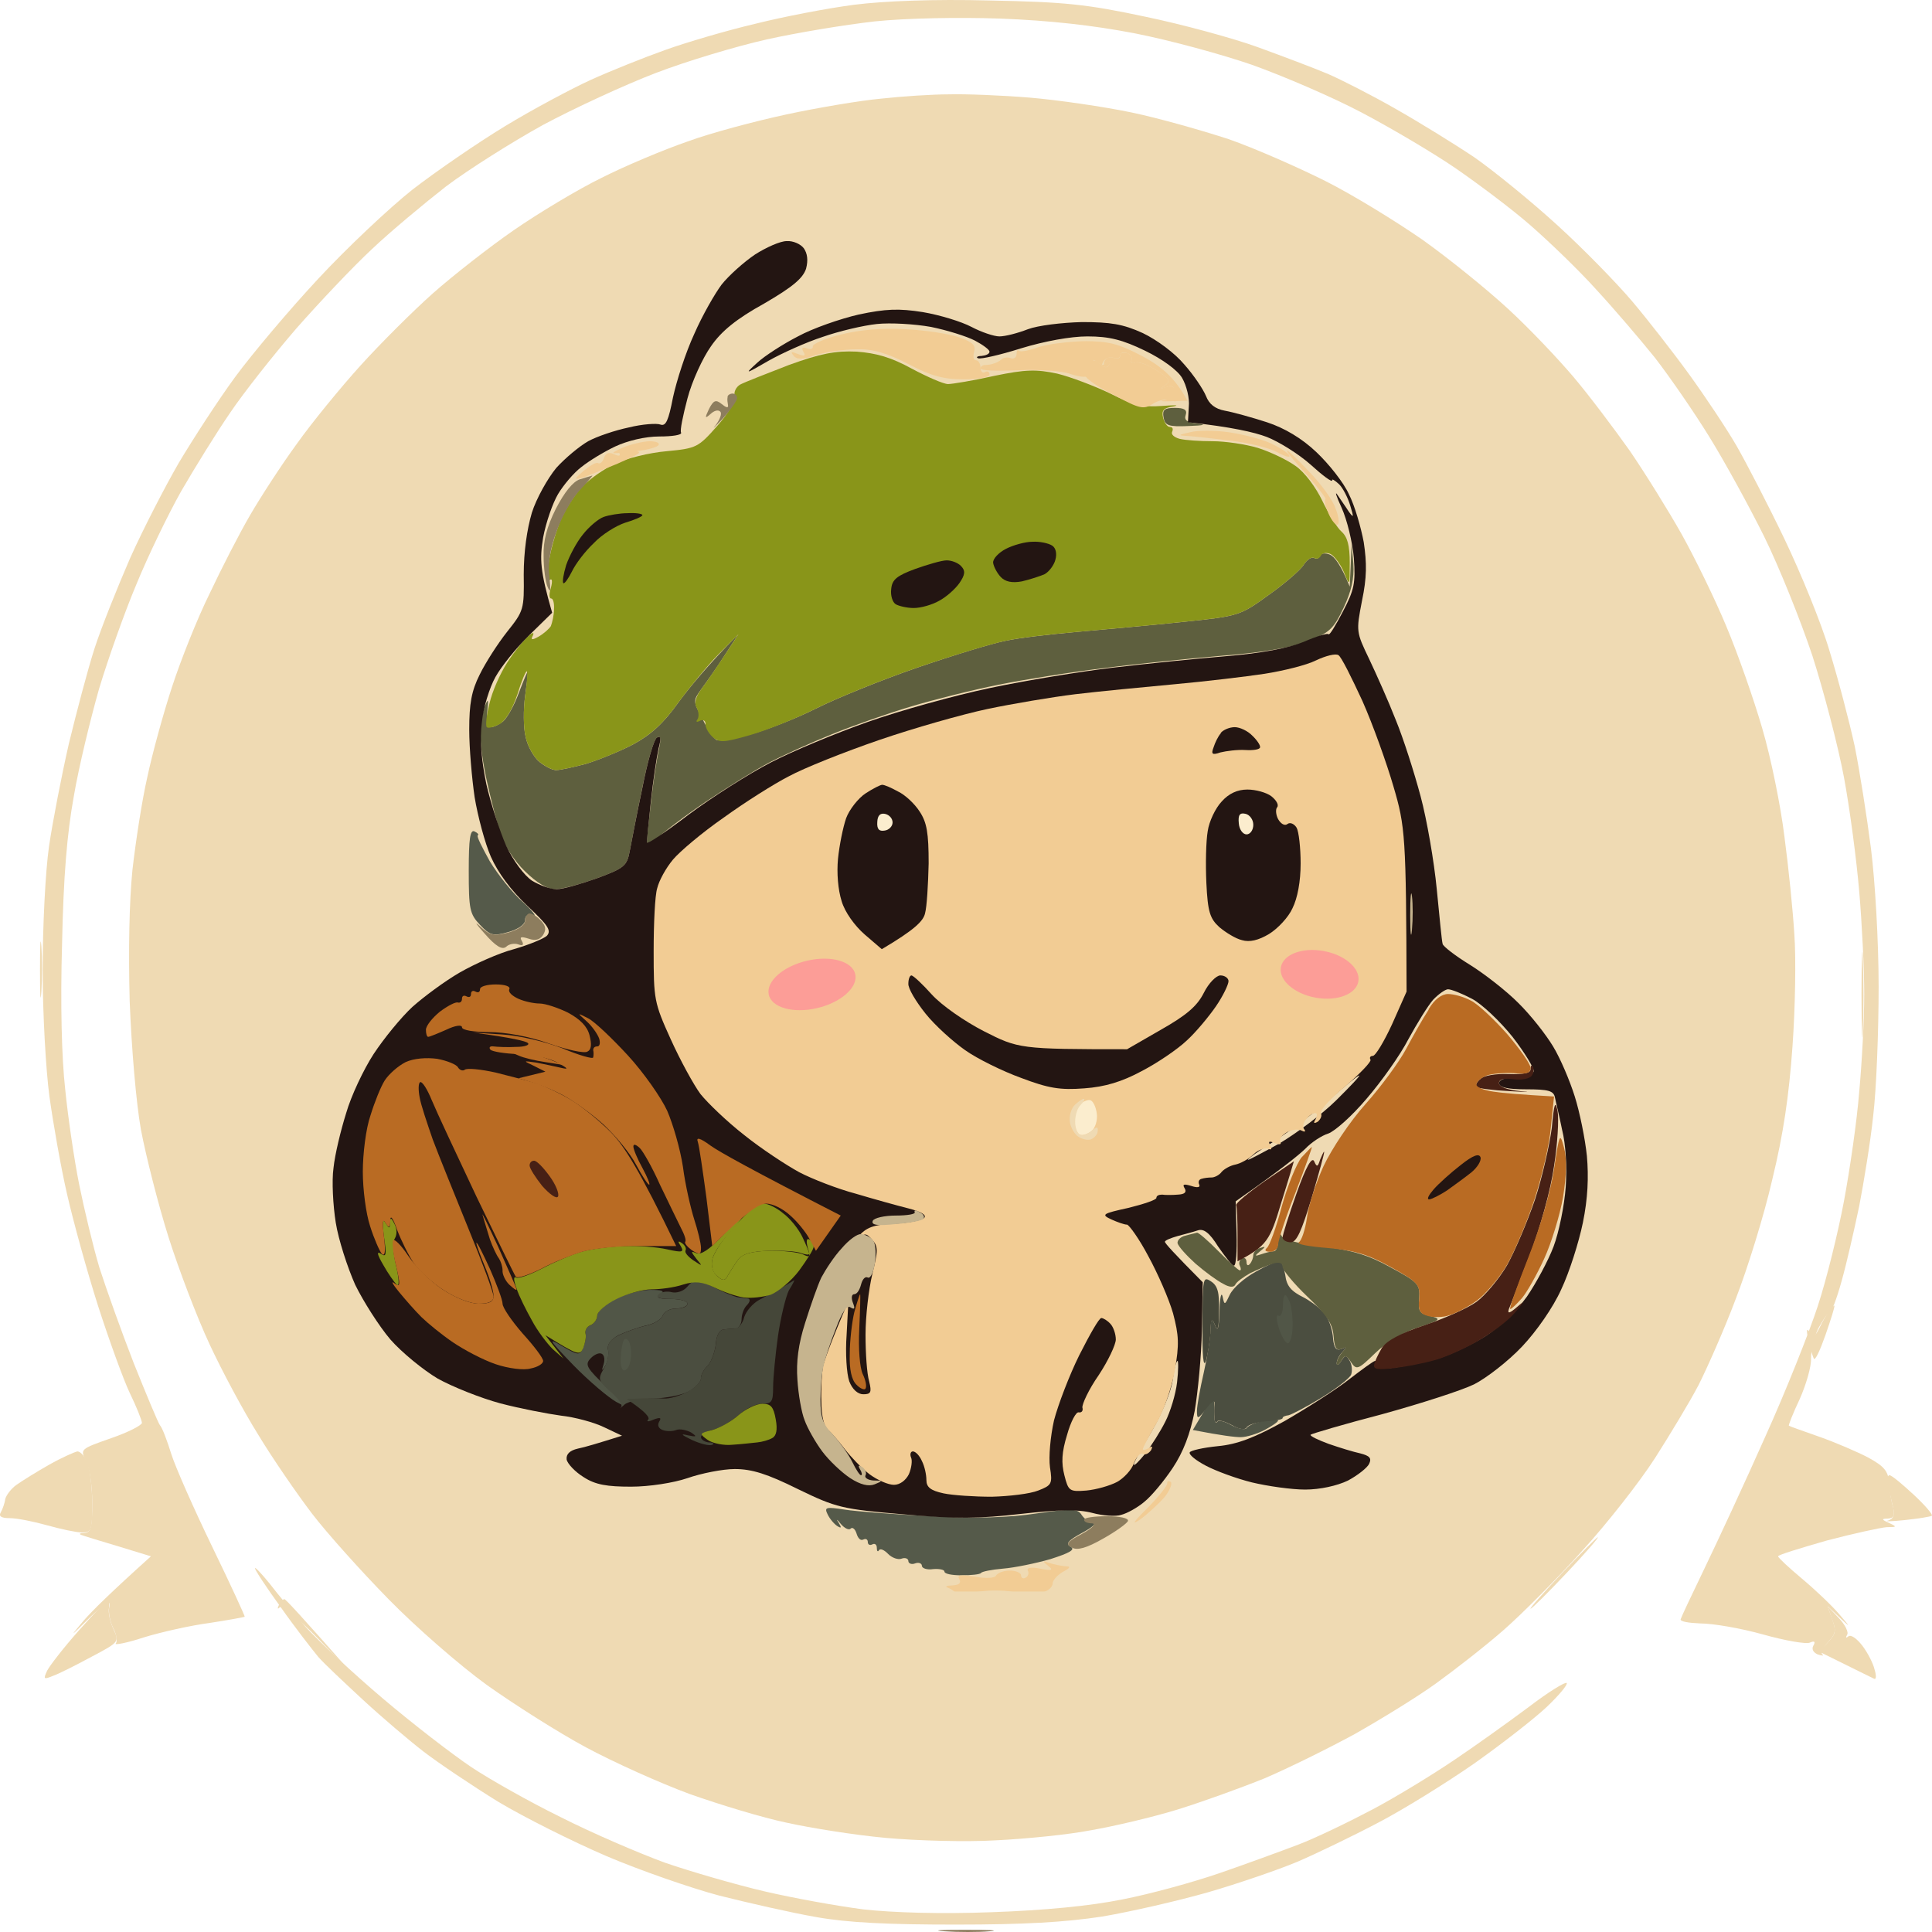<svg width="24" height="24" viewBox="0 0 24 24" fill="none" xmlns="http://www.w3.org/2000/svg">
<path d="M9.772 1.421C10.158 1.338 10.685 1.249 10.948 1.225C11.211 1.196 11.586 1.172 11.788 1.172C11.99 1.166 12.444 1.184 12.796 1.213C13.149 1.243 13.715 1.326 14.056 1.397C14.398 1.468 14.936 1.622 15.261 1.728C15.586 1.841 16.123 2.078 16.465 2.249C16.807 2.421 17.344 2.752 17.669 2.977C17.994 3.208 18.47 3.593 18.733 3.836C18.997 4.078 19.361 4.463 19.551 4.688C19.741 4.913 20.049 5.322 20.246 5.6C20.436 5.878 20.727 6.346 20.89 6.636C21.052 6.926 21.304 7.441 21.444 7.778C21.584 8.11 21.786 8.684 21.892 9.051C21.999 9.412 22.122 10.021 22.167 10.394C22.217 10.767 22.273 11.318 22.29 11.608C22.312 11.898 22.301 12.525 22.267 12.999C22.223 13.614 22.155 14.082 22.015 14.656C21.915 15.094 21.707 15.763 21.562 16.136C21.422 16.509 21.209 16.989 21.102 17.202C20.991 17.415 20.744 17.823 20.559 18.113C20.369 18.409 19.965 18.924 19.657 19.262C19.349 19.605 18.907 20.049 18.677 20.25C18.448 20.451 18.067 20.747 17.837 20.913C17.608 21.079 17.154 21.357 16.829 21.541C16.504 21.718 16 21.967 15.709 22.091C15.418 22.209 14.925 22.387 14.617 22.482C14.309 22.576 13.827 22.689 13.552 22.736C13.278 22.79 12.746 22.843 12.376 22.861C12.001 22.884 11.396 22.866 11.004 22.831C10.618 22.796 10.063 22.707 9.772 22.642C9.481 22.582 8.937 22.417 8.568 22.286C8.198 22.15 7.621 21.89 7.279 21.706C6.938 21.523 6.389 21.174 6.047 20.931C5.711 20.688 5.162 20.209 4.826 19.865C4.49 19.522 4.059 19.043 3.874 18.8C3.689 18.557 3.387 18.119 3.208 17.823C3.023 17.527 2.754 17.024 2.603 16.698C2.451 16.373 2.222 15.775 2.093 15.367C1.964 14.958 1.813 14.36 1.751 14.035C1.69 13.691 1.634 13.023 1.611 12.437C1.594 11.797 1.606 11.199 1.645 10.809C1.684 10.465 1.763 9.945 1.83 9.654C1.891 9.364 2.031 8.855 2.138 8.53C2.244 8.204 2.451 7.683 2.603 7.376C2.748 7.068 2.972 6.63 3.107 6.399C3.241 6.168 3.499 5.771 3.689 5.511C3.874 5.25 4.233 4.812 4.479 4.54C4.725 4.268 5.129 3.865 5.375 3.646C5.622 3.427 6.075 3.072 6.383 2.859C6.691 2.646 7.184 2.35 7.475 2.208C7.767 2.06 8.248 1.859 8.54 1.758C8.831 1.651 9.385 1.504 9.772 1.421Z" fill="#EFDAB3"/>
<path d="M0.205 18.445C0.273 18.397 0.452 18.285 0.609 18.196C0.766 18.107 0.928 18.036 0.962 18.03C1.001 18.03 1.057 18.096 1.09 18.178C1.118 18.261 1.146 18.486 1.146 18.681C1.146 19.013 1.135 19.037 1.018 19.037C0.95 19.037 0.754 18.995 0.586 18.948C0.418 18.901 0.211 18.859 0.121 18.859C0.015 18.859 -0.019 18.835 0.009 18.788C0.032 18.747 0.06 18.67 0.065 18.622C0.077 18.575 0.138 18.492 0.205 18.445Z" fill="#EFDAB3"/>
<path d="M23.517 18.729C23.5 18.652 23.472 18.534 23.455 18.462C23.438 18.386 23.444 18.326 23.472 18.326C23.5 18.326 23.634 18.439 23.774 18.569C23.914 18.699 24.015 18.818 23.998 18.829C23.981 18.841 23.83 18.865 23.662 18.883C23.494 18.901 23.399 18.901 23.455 18.889C23.522 18.865 23.539 18.824 23.517 18.729Z" fill="#EFDAB3"/>
<path d="M0.586 20.753C0.62 20.688 0.794 20.463 0.984 20.25C1.174 20.037 1.337 19.865 1.348 19.865C1.359 19.865 1.359 19.913 1.354 19.972C1.342 20.025 1.365 20.144 1.41 20.238C1.482 20.398 1.482 20.398 1.135 20.582C0.939 20.688 0.726 20.795 0.659 20.818C0.542 20.866 0.536 20.86 0.586 20.753Z" fill="#EFDAB3"/>
<path d="M22.71 20.398C22.805 20.297 22.811 20.256 22.76 20.12L22.704 19.954L22.844 20.102C22.923 20.185 22.968 20.28 22.945 20.309C22.923 20.345 22.934 20.351 22.962 20.327C22.996 20.303 23.068 20.357 23.136 20.445C23.203 20.534 23.27 20.665 23.287 20.741C23.309 20.812 23.309 20.866 23.281 20.854C23.259 20.842 23.096 20.765 22.598 20.517L22.71 20.398Z" fill="#EFDAB3"/>
<path d="M9.38 0.296C9.733 0.207 10.287 0.101 10.612 0.059C10.987 0.012 11.598 -0.012 12.292 0.006C13.228 0.024 13.502 0.053 14.225 0.207C14.684 0.302 15.317 0.474 15.625 0.586C15.933 0.698 16.325 0.846 16.493 0.917C16.661 0.989 17.042 1.184 17.333 1.35C17.624 1.515 18.067 1.788 18.313 1.953C18.56 2.125 19.025 2.504 19.349 2.8C19.674 3.096 20.089 3.522 20.279 3.747C20.464 3.966 20.783 4.374 20.985 4.653C21.186 4.931 21.45 5.327 21.573 5.54C21.696 5.754 21.965 6.274 22.167 6.695C22.368 7.115 22.626 7.742 22.727 8.086C22.833 8.429 22.973 8.962 23.04 9.27C23.102 9.578 23.192 10.152 23.242 10.542C23.293 10.951 23.337 11.685 23.337 12.259C23.337 12.815 23.309 13.532 23.27 13.857C23.236 14.183 23.152 14.692 23.096 14.982C23.035 15.272 22.94 15.692 22.878 15.911C22.816 16.136 22.749 16.314 22.721 16.314C22.699 16.314 22.643 16.402 22.587 16.503C22.536 16.61 22.497 16.781 22.497 16.876C22.503 16.971 22.436 17.202 22.357 17.379C22.273 17.557 22.212 17.711 22.223 17.711C22.228 17.717 22.396 17.776 22.598 17.847L22.598 17.847C22.8 17.918 23.074 18.036 23.209 18.107C23.404 18.214 23.455 18.273 23.466 18.415C23.472 18.51 23.494 18.652 23.517 18.723C23.539 18.829 23.528 18.859 23.449 18.865C23.371 18.865 23.371 18.877 23.466 18.918C23.567 18.966 23.567 18.971 23.438 18.971C23.36 18.977 23.029 19.049 22.693 19.137C22.363 19.232 22.088 19.315 22.088 19.333C22.088 19.35 22.223 19.475 22.385 19.611C22.548 19.747 22.76 19.948 22.85 20.055C23.012 20.244 23.012 20.244 22.704 19.954L22.76 20.114C22.811 20.256 22.805 20.297 22.71 20.398C22.648 20.463 22.615 20.534 22.637 20.552C22.665 20.57 22.637 20.57 22.581 20.552C22.525 20.528 22.503 20.487 22.525 20.445C22.555 20.394 22.542 20.38 22.486 20.404C22.441 20.428 22.172 20.38 21.898 20.303C21.623 20.226 21.276 20.167 21.125 20.167C20.979 20.161 20.867 20.144 20.878 20.114C20.884 20.09 21.018 19.806 21.175 19.481C21.332 19.155 21.674 18.421 21.926 17.853C22.183 17.285 22.475 16.55 22.581 16.225C22.688 15.899 22.833 15.313 22.906 14.923C22.979 14.532 23.068 13.922 23.096 13.561C23.13 13.2 23.158 12.656 23.158 12.348C23.158 12.04 23.13 11.466 23.096 11.075C23.063 10.684 22.979 10.045 22.906 9.654C22.833 9.264 22.654 8.583 22.514 8.145C22.368 7.707 22.099 7.038 21.915 6.665C21.73 6.292 21.422 5.73 21.231 5.422C21.041 5.114 20.738 4.676 20.559 4.445C20.374 4.215 20.05 3.836 19.831 3.599C19.613 3.356 19.243 3.001 19.013 2.8C18.784 2.599 18.364 2.285 18.089 2.095C17.815 1.906 17.283 1.592 16.913 1.397C16.543 1.202 15.933 0.941 15.552 0.805C15.177 0.675 14.521 0.497 14.096 0.414C13.575 0.314 13.043 0.255 12.432 0.231C11.906 0.213 11.262 0.225 10.864 0.266C10.494 0.308 9.889 0.408 9.52 0.491C9.15 0.574 8.534 0.758 8.148 0.906C7.761 1.054 7.134 1.344 6.747 1.551C6.361 1.764 5.818 2.107 5.543 2.314C5.269 2.528 4.849 2.877 4.619 3.096C4.389 3.309 3.964 3.759 3.678 4.084C3.392 4.416 3.023 4.883 2.86 5.126C2.692 5.369 2.418 5.813 2.25 6.103C2.087 6.393 1.835 6.914 1.695 7.257C1.55 7.6 1.342 8.186 1.23 8.559C1.124 8.932 0.978 9.53 0.917 9.891C0.833 10.353 0.788 10.886 0.771 11.726C0.749 12.472 0.766 13.141 0.81 13.532C0.844 13.875 0.922 14.408 0.984 14.716C1.046 15.023 1.158 15.491 1.236 15.751C1.32 16.012 1.51 16.545 1.662 16.935C1.819 17.326 1.964 17.675 1.987 17.705C2.015 17.734 2.076 17.894 2.127 18.06C2.177 18.22 2.407 18.741 2.636 19.214C2.866 19.688 3.045 20.078 3.04 20.084C3.028 20.09 2.832 20.126 2.603 20.161C2.373 20.191 2.003 20.274 1.791 20.339C1.578 20.41 1.415 20.439 1.438 20.416C1.46 20.392 1.449 20.303 1.404 20.221C1.365 20.138 1.342 20.019 1.359 19.954C1.376 19.865 1.309 19.907 1.107 20.102L1.099 20.11C0.866 20.339 0.863 20.343 1.034 20.138C1.141 20.013 1.376 19.782 1.875 19.333L1.466 19.208C1.247 19.143 1.034 19.078 1.006 19.066C0.978 19.054 0.995 19.043 1.046 19.043C1.13 19.037 1.146 18.977 1.146 18.664C1.146 18.462 1.113 18.232 1.068 18.149C0.995 18.001 0.995 18.001 1.382 17.865C1.589 17.794 1.763 17.705 1.763 17.675C1.763 17.646 1.695 17.474 1.611 17.302C1.533 17.137 1.354 16.645 1.219 16.225C1.085 15.805 0.911 15.177 0.833 14.834C0.754 14.491 0.659 13.946 0.614 13.62C0.57 13.295 0.53 12.591 0.53 12.052C0.53 11.501 0.564 10.826 0.609 10.513C0.654 10.205 0.766 9.631 0.855 9.24C0.95 8.849 1.09 8.317 1.174 8.056C1.258 7.796 1.46 7.293 1.617 6.932C1.779 6.57 2.054 6.038 2.222 5.748C2.395 5.458 2.709 4.972 2.922 4.682C3.135 4.392 3.6 3.842 3.953 3.463C4.305 3.084 4.832 2.587 5.123 2.356C5.414 2.131 5.93 1.776 6.271 1.569C6.613 1.361 7.089 1.107 7.335 0.994C7.582 0.882 7.996 0.716 8.26 0.622C8.523 0.527 9.027 0.379 9.38 0.296Z" fill="#EFDAB3"/>
<path d="M3.488 19.966C3.308 19.717 3.163 19.498 3.168 19.481C3.168 19.463 3.247 19.546 3.348 19.67C3.443 19.794 3.644 20.037 3.801 20.215C3.958 20.386 4.389 20.789 4.759 21.102C5.129 21.416 5.622 21.795 5.851 21.949C6.081 22.103 6.585 22.387 6.971 22.576C7.358 22.772 7.935 23.02 8.26 23.139C8.584 23.251 9.139 23.411 9.492 23.494C9.845 23.577 10.399 23.677 10.724 23.719C11.094 23.76 11.687 23.778 12.32 23.754C12.976 23.731 13.541 23.677 13.944 23.595C14.286 23.529 14.824 23.381 15.149 23.269C15.474 23.157 15.911 22.997 16.129 22.914C16.347 22.831 16.762 22.63 17.053 22.476C17.344 22.322 17.798 22.044 18.061 21.866C18.325 21.689 18.739 21.392 18.985 21.209C19.232 21.02 19.445 20.889 19.462 20.907C19.478 20.925 19.366 21.061 19.209 21.209C19.058 21.351 18.655 21.665 18.313 21.907C17.972 22.144 17.439 22.476 17.12 22.642C16.807 22.807 16.353 23.026 16.118 23.127C15.877 23.228 15.378 23.399 15.009 23.506C14.639 23.612 14.045 23.748 13.693 23.808C13.228 23.879 12.718 23.908 11.872 23.908C11.032 23.908 10.534 23.885 10.136 23.814C9.828 23.76 9.285 23.636 8.932 23.547C8.579 23.453 7.946 23.233 7.531 23.056C7.117 22.878 6.512 22.576 6.187 22.381C5.862 22.18 5.448 21.902 5.263 21.76C5.078 21.617 4.737 21.327 4.507 21.114C4.277 20.901 4.025 20.665 3.953 20.582C3.88 20.493 3.667 20.221 3.488 19.966Z" fill="#EFDAB3"/>
<path d="M0.514 12.318C0.502 12.484 0.497 12.36 0.497 12.052C0.497 11.744 0.502 11.608 0.514 11.756C0.525 11.904 0.525 12.152 0.514 12.318Z" fill="#EFDAB3"/>
<path d="M23.141 12.792C23.136 13.023 23.124 12.821 23.124 12.348C23.124 11.874 23.136 11.691 23.141 11.933C23.152 12.176 23.152 12.561 23.141 12.792Z" fill="#EFDAB3"/>
<path d="M22.604 16.491C22.643 16.408 22.699 16.314 22.727 16.278C22.76 16.237 22.788 16.213 22.788 16.219C22.794 16.231 22.744 16.391 22.676 16.586C22.609 16.775 22.547 16.912 22.531 16.876C22.514 16.84 22.486 16.734 22.463 16.639C22.437 16.521 22.443 16.491 22.48 16.55C22.52 16.622 22.542 16.616 22.604 16.491Z" fill="#EFDAB3"/>
<path d="M19.013 19.984C18.997 19.984 19.176 19.782 19.405 19.54C19.635 19.297 19.837 19.096 19.848 19.096C19.865 19.096 19.691 19.297 19.461 19.54C19.232 19.782 19.03 19.984 19.013 19.984Z" fill="#EFDAB3"/>
<path d="M3.476 19.966C3.448 19.995 3.443 19.984 3.465 19.936C3.488 19.901 3.516 19.865 3.532 19.865C3.549 19.865 3.74 20.073 4.367 20.783L3.947 20.351C3.717 20.114 3.504 19.942 3.476 19.966Z" fill="#EFDAB3"/>
<path d="M12.292 23.991C12.152 24.003 11.9 24.003 11.732 23.991C11.564 23.979 11.676 23.973 11.984 23.973C12.292 23.973 12.432 23.979 12.292 23.991Z" fill="#8D7D5E"/>
<path d="M14.818 17.764L14.93 17.575C14.992 17.468 15.053 17.379 15.065 17.379C15.076 17.379 15.087 17.415 15.082 17.456C15.082 17.492 15.082 17.569 15.087 17.616C15.087 17.663 15.104 17.687 15.121 17.663C15.137 17.634 15.216 17.658 15.3 17.705C15.39 17.752 15.468 17.764 15.485 17.741C15.502 17.711 15.597 17.669 15.692 17.652C15.793 17.634 15.877 17.628 15.877 17.646C15.877 17.663 15.798 17.717 15.709 17.764C15.619 17.811 15.485 17.853 15.412 17.853C15.345 17.853 15.182 17.835 14.818 17.764Z" fill="#515647"/>
<path d="M15.277 16.083C15.317 16 15.457 15.876 15.597 15.799C15.731 15.722 15.866 15.663 15.894 15.663C15.922 15.663 15.95 15.745 15.966 15.84C15.983 15.976 16.039 16.041 16.196 16.118C16.308 16.178 16.431 16.278 16.471 16.343C16.515 16.408 16.555 16.533 16.56 16.628C16.571 16.746 16.599 16.781 16.661 16.758C16.728 16.728 16.734 16.734 16.672 16.799C16.633 16.841 16.605 16.9 16.605 16.935C16.605 16.971 16.633 16.953 16.661 16.906C16.711 16.829 16.723 16.829 16.767 16.906C16.795 16.953 16.801 17.03 16.784 17.077C16.762 17.125 16.594 17.255 16.409 17.367C16.224 17.48 16.039 17.575 16.006 17.581C15.966 17.586 15.933 17.598 15.933 17.616C15.933 17.634 15.838 17.651 15.72 17.657C15.608 17.669 15.502 17.699 15.485 17.734C15.468 17.764 15.395 17.758 15.306 17.705C15.216 17.657 15.137 17.634 15.121 17.657C15.104 17.687 15.087 17.663 15.087 17.616C15.082 17.569 15.082 17.486 15.087 17.438C15.093 17.385 15.053 17.409 14.986 17.498C14.88 17.634 14.869 17.634 14.869 17.527C14.869 17.462 14.908 17.249 14.953 17.054C14.997 16.858 15.037 16.616 15.037 16.521C15.042 16.367 15.053 16.361 15.093 16.462C15.126 16.55 15.143 16.509 15.149 16.284C15.154 16.118 15.171 16.041 15.188 16.107C15.21 16.219 15.216 16.213 15.277 16.083Z" fill="#4B4E40"/>
<path d="M5.963 11.489C5.834 11.353 5.823 11.294 5.823 10.815C5.823 10.418 5.84 10.3 5.896 10.329C5.935 10.347 5.952 10.371 5.935 10.377C5.918 10.389 5.991 10.53 6.086 10.702C6.187 10.868 6.372 11.099 6.495 11.205C6.619 11.318 6.675 11.395 6.624 11.377C6.557 11.353 6.523 11.371 6.523 11.43C6.523 11.483 6.439 11.543 6.316 11.578C6.126 11.632 6.086 11.62 5.963 11.489Z" fill="#555A4A"/>
<path d="M10.405 18.96C10.366 18.936 10.309 18.871 10.281 18.812C10.237 18.723 10.259 18.717 10.494 18.753C10.634 18.776 11.116 18.812 11.564 18.835C12.113 18.865 12.539 18.853 12.88 18.8C13.328 18.735 13.39 18.741 13.44 18.824C13.474 18.871 13.536 18.918 13.581 18.918C13.625 18.924 13.564 18.977 13.44 19.043C13.267 19.137 13.233 19.179 13.3 19.214C13.362 19.25 13.289 19.291 13.048 19.368C12.864 19.421 12.6 19.475 12.46 19.486C12.32 19.498 12.197 19.522 12.186 19.54C12.175 19.558 12.063 19.569 11.945 19.569C11.827 19.569 11.732 19.552 11.732 19.522C11.732 19.498 11.665 19.486 11.592 19.492C11.514 19.504 11.452 19.481 11.452 19.451C11.452 19.421 11.413 19.404 11.368 19.421C11.323 19.439 11.284 19.421 11.284 19.392C11.284 19.362 11.245 19.345 11.2 19.362C11.155 19.38 11.077 19.35 11.032 19.303C10.987 19.256 10.937 19.232 10.92 19.256C10.903 19.285 10.892 19.267 10.892 19.226C10.892 19.191 10.87 19.167 10.836 19.185C10.802 19.202 10.78 19.185 10.78 19.155C10.78 19.125 10.758 19.108 10.724 19.125C10.69 19.143 10.657 19.108 10.64 19.049C10.623 18.995 10.59 18.966 10.567 18.989C10.545 19.013 10.489 18.983 10.444 18.93C10.399 18.871 10.382 18.865 10.416 18.912C10.455 18.977 10.455 18.989 10.405 18.96Z" fill="#555A4A"/>
<path d="M11.273 20.499C11.267 20.386 11.284 20.28 11.312 20.262C11.34 20.238 11.368 20.221 11.379 20.221C11.39 20.221 11.396 20.339 11.396 20.487C11.396 20.647 11.374 20.741 11.34 20.724C11.306 20.706 11.278 20.605 11.273 20.499Z" fill="#555A4A"/>
<path d="M14.981 16.905C14.947 17 14.936 16.846 14.936 16.45L14.936 16.446C14.941 15.875 14.942 15.852 15.042 15.917C15.126 15.97 15.149 16.053 15.143 16.284C15.143 16.503 15.126 16.55 15.093 16.461C15.053 16.361 15.042 16.378 15.037 16.55C15.031 16.663 15.003 16.823 14.981 16.905Z" fill="#454739"/>
<path d="M17.507 19.983C17.473 19.983 17.445 19.954 17.445 19.924C17.445 19.895 17.473 19.865 17.501 19.865C17.535 19.865 17.568 19.901 17.579 19.936C17.591 19.977 17.574 20.06 17.552 20.114C17.523 20.173 17.445 20.22 17.378 20.214C17.292 20.21 17.277 20.198 17.333 20.179C17.378 20.155 17.451 20.108 17.49 20.06C17.535 20.013 17.54 19.983 17.507 19.983Z" fill="#454739"/>
<path d="M14.695 18.285C14.689 18.255 14.689 18.22 14.695 18.196C14.695 18.166 14.712 18.149 14.729 18.149C14.745 18.149 14.818 18.184 14.897 18.226C14.975 18.261 15.037 18.326 15.037 18.356C15.037 18.386 14.953 18.51 14.852 18.622C14.757 18.735 14.633 18.906 14.589 19.001C14.544 19.096 14.353 19.297 14.168 19.451C13.877 19.694 13.782 19.741 13.468 19.782C13.166 19.824 13.099 19.859 13.088 19.954C13.076 20.019 13.104 20.12 13.155 20.179C13.239 20.268 13.239 20.286 13.149 20.357C13.099 20.392 12.97 20.428 12.858 20.434C12.729 20.434 12.578 20.386 12.219 20.132L12.483 20.12C12.729 20.102 12.74 20.096 12.712 19.942C12.684 19.794 12.69 19.788 12.752 19.877C12.791 19.936 12.841 19.978 12.869 19.984C12.892 19.984 12.897 19.942 12.88 19.895C12.864 19.842 12.897 19.794 12.964 19.776C13.026 19.759 13.076 19.711 13.076 19.676C13.076 19.634 13.132 19.563 13.2 19.522C13.317 19.457 13.3 19.457 12.824 19.51L13.132 19.404C13.3 19.344 13.62 19.196 13.832 19.078C14.051 18.96 14.303 18.782 14.393 18.681C14.488 18.581 14.561 18.451 14.561 18.397C14.561 18.344 14.594 18.303 14.633 18.314C14.667 18.32 14.695 18.308 14.695 18.285Z" fill="#EFDAB3"/>
<path d="M9.632 18.563C9.587 18.563 9.548 18.533 9.548 18.504C9.548 18.474 9.593 18.445 9.649 18.445C9.699 18.445 9.833 18.504 9.94 18.575C10.046 18.64 10.181 18.764 10.237 18.841C10.287 18.912 10.567 19.102 10.853 19.25C11.133 19.398 11.491 19.54 11.643 19.558C11.788 19.581 11.923 19.617 11.934 19.646C11.945 19.67 11.9 19.694 11.833 19.694C11.743 19.7 11.732 19.706 11.805 19.723C11.855 19.735 11.9 19.765 11.9 19.794C11.9 19.818 11.878 19.924 11.844 20.031C11.799 20.173 11.81 20.268 11.872 20.416C11.923 20.516 11.956 20.611 11.956 20.623C11.956 20.629 11.911 20.647 11.861 20.659C11.794 20.67 11.726 20.617 11.665 20.511C11.609 20.416 11.564 20.297 11.564 20.25C11.564 20.203 11.542 20.149 11.508 20.132C11.48 20.114 11.402 20.114 11.34 20.132C11.256 20.155 11.228 20.209 11.228 20.368C11.228 20.54 11.211 20.576 11.116 20.564C11.049 20.552 10.982 20.481 10.948 20.368C10.92 20.274 10.836 20.114 10.769 20.013C10.696 19.919 10.634 19.782 10.623 19.717C10.617 19.652 10.584 19.569 10.55 19.54C10.522 19.51 10.5 19.433 10.5 19.38C10.5 19.321 10.461 19.262 10.416 19.244C10.371 19.226 10.332 19.185 10.332 19.155C10.332 19.125 10.265 19.025 10.181 18.93C10.091 18.841 9.957 18.723 9.873 18.664C9.783 18.61 9.677 18.563 9.632 18.563Z" fill="#EFDAB3"/>
<path d="M12.656 4.357C12.673 4.374 12.78 4.357 12.892 4.315C13.009 4.274 13.267 4.244 13.468 4.238C13.771 4.238 13.894 4.268 14.197 4.428C14.426 4.552 14.594 4.688 14.751 4.978L14.544 4.984C14.432 4.99 14.393 4.978 14.465 4.972C14.533 4.96 14.589 4.907 14.589 4.86C14.589 4.801 14.557 4.783 14.493 4.807C14.409 4.836 14.409 4.83 14.477 4.783C14.544 4.736 14.527 4.7 14.365 4.599C14.258 4.528 14.135 4.487 14.101 4.505C14.062 4.522 14.04 4.505 14.056 4.475C14.073 4.44 14.045 4.404 14.001 4.386C13.956 4.369 13.916 4.38 13.916 4.416C13.916 4.445 13.877 4.463 13.832 4.445C13.788 4.428 13.732 4.451 13.709 4.487C13.676 4.546 13.687 4.546 13.748 4.505C13.81 4.463 13.821 4.463 13.788 4.516C13.754 4.576 13.732 4.576 13.653 4.516C13.581 4.457 13.569 4.457 13.597 4.516C13.62 4.558 13.603 4.617 13.569 4.653C13.521 4.692 13.431 4.69 13.3 4.647C13.194 4.605 12.897 4.588 12.645 4.599C12.387 4.611 12.18 4.605 12.18 4.576C12.18 4.552 12.208 4.534 12.236 4.534C12.27 4.534 12.315 4.528 12.343 4.516C12.371 4.511 12.415 4.487 12.444 4.463C12.466 4.44 12.522 4.434 12.561 4.451C12.595 4.463 12.628 4.44 12.628 4.398C12.628 4.363 12.639 4.339 12.656 4.357Z" fill="#F2CC94"/>
<path d="M14.757 5.416C14.628 5.41 14.628 5.404 14.785 5.369C14.874 5.345 15.093 5.345 15.261 5.369C15.429 5.393 15.664 5.452 15.782 5.505C15.894 5.558 16 5.623 16.017 5.659C16.034 5.689 15.961 5.671 15.866 5.617C15.765 5.564 15.507 5.499 15.289 5.475C15.07 5.446 14.835 5.422 14.757 5.416Z" fill="#F2CC94"/>
<path d="M7.84 5.612C7.571 5.641 7.565 5.641 7.728 5.564C7.823 5.523 7.968 5.487 8.064 5.481C8.159 5.481 8.204 5.505 8.176 5.535C8.142 5.564 7.996 5.6 7.84 5.612Z" fill="#F2CC94"/>
<path d="M14.253 18.735C14.393 18.593 14.505 18.451 14.499 18.427C14.499 18.397 14.516 18.392 14.544 18.409C14.566 18.427 14.533 18.516 14.465 18.599C14.393 18.681 14.258 18.806 14.169 18.871C14.051 18.954 14.073 18.912 14.253 18.735Z" fill="#F2CC94"/>
<path d="M12.925 19.487C13.071 19.516 13.088 19.504 13.02 19.451C12.948 19.392 12.948 19.386 13.037 19.416C13.088 19.433 13.177 19.451 13.233 19.457C13.306 19.457 13.3 19.475 13.2 19.528C13.132 19.569 13.076 19.634 13.076 19.67C13.076 19.712 13.026 19.759 12.964 19.777C12.897 19.794 12.864 19.842 12.88 19.895C12.897 19.942 12.886 19.984 12.852 19.984C12.819 19.984 12.785 19.942 12.768 19.895C12.752 19.848 12.718 19.818 12.684 19.836C12.651 19.854 12.628 19.836 12.628 19.806C12.628 19.771 12.488 19.753 12.292 19.759C12.107 19.771 11.956 19.806 11.956 19.836C11.956 19.871 11.939 19.865 11.911 19.83C11.889 19.794 11.833 19.747 11.788 19.729C11.732 19.709 11.747 19.698 11.833 19.694C11.915 19.69 11.943 19.664 11.917 19.617C11.883 19.564 11.934 19.558 12.113 19.587C12.253 19.611 12.36 19.605 12.376 19.569C12.393 19.54 12.466 19.51 12.544 19.51C12.623 19.51 12.684 19.54 12.684 19.569C12.684 19.599 12.707 19.617 12.74 19.599C12.774 19.581 12.785 19.54 12.768 19.51C12.752 19.475 12.807 19.463 12.925 19.487Z" fill="#F2CC94"/>
<path d="M14.768 5.292C14.516 5.304 14.471 5.286 14.454 5.185C14.437 5.091 14.465 5.067 14.594 5.067C14.712 5.067 14.751 5.091 14.729 5.156C14.706 5.221 14.751 5.25 14.88 5.262C14.992 5.274 14.953 5.286 14.768 5.292Z" fill="#5E5F3E"/>
<path d="M16.767 7.287L16.779 7.02L16.79 6.754L16.812 7.003C16.823 7.186 16.79 7.34 16.689 7.553C16.566 7.813 16.515 7.861 16.241 7.967C16.045 8.044 15.664 8.109 15.188 8.145C14.785 8.18 14.118 8.246 13.72 8.299C13.323 8.346 12.729 8.441 12.404 8.506C12.079 8.571 11.586 8.695 11.312 8.778C11.032 8.861 10.595 9.015 10.332 9.122C10.069 9.228 9.716 9.388 9.548 9.477C9.38 9.566 9.027 9.785 8.764 9.962C8.5 10.14 8.232 10.347 8.159 10.418C8.064 10.513 8.036 10.519 8.036 10.454C8.036 10.406 8.064 10.164 8.092 9.921C8.12 9.678 8.164 9.394 8.187 9.299C8.215 9.169 8.204 9.133 8.159 9.163C8.12 9.193 8.041 9.471 7.979 9.785C7.912 10.104 7.845 10.459 7.823 10.572C7.789 10.755 7.755 10.785 7.419 10.909C7.218 10.98 6.988 11.046 6.899 11.046C6.798 11.046 6.669 10.969 6.518 10.82C6.394 10.702 6.26 10.495 6.221 10.365C6.176 10.235 6.103 9.95 6.053 9.725C6.002 9.506 5.963 9.228 5.969 9.104C5.969 8.986 5.997 8.832 6.025 8.767C6.064 8.672 6.07 8.684 6.053 8.838C6.042 8.956 6.058 9.033 6.098 9.033C6.131 9.033 6.198 9.003 6.249 8.962C6.299 8.92 6.389 8.761 6.445 8.607C6.506 8.447 6.557 8.328 6.557 8.34C6.562 8.346 6.546 8.482 6.523 8.648C6.501 8.808 6.501 9.039 6.529 9.151C6.551 9.264 6.63 9.406 6.702 9.465C6.775 9.524 6.871 9.572 6.915 9.566C6.96 9.566 7.123 9.53 7.279 9.489C7.431 9.441 7.699 9.335 7.867 9.246C8.086 9.128 8.248 8.98 8.428 8.725C8.568 8.536 8.792 8.263 9.172 7.879L8.999 8.145C8.904 8.293 8.775 8.476 8.713 8.559C8.607 8.707 8.607 8.707 8.73 8.938C8.792 9.068 8.87 9.181 8.904 9.193C8.932 9.21 9.122 9.175 9.324 9.122C9.525 9.068 9.889 8.926 10.136 8.802C10.382 8.678 10.948 8.447 11.396 8.293C11.844 8.139 12.331 7.991 12.488 7.961C12.639 7.926 13.043 7.879 13.384 7.849C13.72 7.819 14.314 7.766 14.701 7.725C15.389 7.654 15.406 7.648 15.765 7.387C15.966 7.245 16.162 7.074 16.196 7.014C16.235 6.955 16.291 6.914 16.325 6.931C16.353 6.949 16.387 6.937 16.398 6.902C16.409 6.872 16.465 6.866 16.521 6.89C16.577 6.914 16.655 7.014 16.767 7.287Z" fill="#5E5F3E"/>
<path d="M14.628 15.444C14.622 15.408 14.667 15.361 14.729 15.349C14.79 15.331 14.852 15.319 14.869 15.313C14.885 15.307 15.003 15.408 15.137 15.544C15.266 15.674 15.384 15.781 15.401 15.781C15.418 15.781 15.418 15.757 15.401 15.722C15.384 15.686 15.401 15.651 15.429 15.633C15.462 15.615 15.485 15.639 15.485 15.68C15.485 15.716 15.502 15.728 15.524 15.704C15.552 15.674 15.569 15.621 15.569 15.591C15.569 15.556 15.608 15.515 15.653 15.503C15.726 15.479 15.726 15.485 15.653 15.544C15.58 15.603 15.586 15.609 15.67 15.58C15.72 15.562 15.793 15.544 15.821 15.544C15.854 15.544 15.877 15.485 15.877 15.414C15.88 15.323 15.896 15.303 15.922 15.355C15.944 15.402 16.157 15.455 16.437 15.485C16.801 15.532 17.003 15.591 17.277 15.745C17.619 15.929 17.641 15.953 17.63 16.13C17.613 16.29 17.636 16.32 17.77 16.349C17.91 16.385 17.899 16.397 17.613 16.491C17.428 16.55 17.215 16.681 17.081 16.811C16.874 17.012 16.851 17.024 16.784 16.923C16.723 16.829 16.706 16.829 16.661 16.906C16.633 16.953 16.605 16.971 16.605 16.935C16.605 16.9 16.639 16.84 16.672 16.799C16.734 16.734 16.728 16.728 16.661 16.758C16.599 16.781 16.577 16.74 16.566 16.598C16.555 16.444 16.482 16.337 16.241 16.107C16.073 15.947 15.933 15.775 15.933 15.739C15.933 15.686 15.888 15.674 15.81 15.698C15.737 15.722 15.614 15.775 15.53 15.816C15.445 15.864 15.361 15.923 15.345 15.959C15.328 15.994 15.272 15.994 15.194 15.947C15.121 15.911 14.969 15.799 14.852 15.698C14.74 15.597 14.639 15.485 14.628 15.444Z" fill="#5E5F3E"/>
<path d="M9.8 4.534L9.8 4.534C10.192 4.392 10.377 4.356 10.64 4.368C10.886 4.386 11.071 4.439 11.329 4.581C11.519 4.682 11.721 4.771 11.777 4.771C11.827 4.771 12.085 4.729 12.348 4.67C12.746 4.587 12.875 4.587 13.132 4.641C13.3 4.682 13.597 4.795 13.793 4.889C14.073 5.031 14.197 5.061 14.432 5.043C14.594 5.031 14.661 5.031 14.577 5.049C14.454 5.067 14.426 5.096 14.449 5.191C14.465 5.25 14.499 5.304 14.533 5.304C14.566 5.304 14.577 5.327 14.561 5.363C14.544 5.398 14.589 5.434 14.656 5.452C14.729 5.469 14.908 5.481 15.065 5.481C15.216 5.481 15.468 5.517 15.625 5.564C15.776 5.611 15.989 5.712 16.095 5.789C16.207 5.866 16.347 6.055 16.426 6.221C16.504 6.381 16.61 6.558 16.667 6.606C16.739 6.671 16.767 6.778 16.767 6.991C16.767 7.287 16.767 7.287 16.695 7.109C16.655 7.014 16.582 6.914 16.532 6.884C16.482 6.86 16.426 6.866 16.409 6.902C16.392 6.937 16.358 6.949 16.325 6.931C16.291 6.914 16.235 6.955 16.196 7.014C16.163 7.073 15.966 7.245 15.765 7.387C15.406 7.648 15.389 7.654 14.701 7.725C14.314 7.766 13.726 7.819 13.384 7.849C13.043 7.879 12.639 7.926 12.488 7.961C12.337 7.991 11.844 8.139 11.396 8.293C10.948 8.447 10.382 8.678 10.136 8.802C9.889 8.926 9.52 9.074 9.313 9.133C8.982 9.228 8.932 9.228 8.848 9.151C8.797 9.104 8.758 9.027 8.764 8.991C8.764 8.95 8.73 8.932 8.691 8.956C8.657 8.974 8.64 8.968 8.663 8.938C8.685 8.908 8.68 8.843 8.657 8.796C8.618 8.737 8.64 8.66 8.713 8.559C8.775 8.476 8.904 8.293 9.173 7.879L8.926 8.127C8.792 8.263 8.568 8.536 8.428 8.725C8.248 8.98 8.086 9.127 7.867 9.246C7.699 9.335 7.436 9.441 7.279 9.489C7.128 9.53 6.96 9.566 6.915 9.566C6.871 9.571 6.775 9.524 6.703 9.465C6.63 9.406 6.551 9.264 6.529 9.151C6.501 9.039 6.501 8.808 6.523 8.648C6.546 8.482 6.557 8.346 6.546 8.34C6.534 8.328 6.478 8.459 6.428 8.624C6.366 8.814 6.277 8.956 6.204 8.997C6.131 9.033 6.064 9.051 6.047 9.033C6.03 9.015 6.042 8.885 6.081 8.737C6.114 8.589 6.215 8.364 6.299 8.234C6.383 8.103 6.501 7.955 6.557 7.908C6.613 7.855 6.641 7.849 6.619 7.896C6.59 7.95 6.607 7.955 6.691 7.908C6.753 7.873 6.82 7.813 6.843 7.778C6.859 7.736 6.882 7.642 6.882 7.571C6.887 7.494 6.871 7.435 6.848 7.435C6.82 7.435 6.82 7.375 6.843 7.304C6.865 7.221 6.859 7.18 6.831 7.204C6.798 7.227 6.792 7.139 6.82 6.967C6.843 6.819 6.91 6.588 6.966 6.458C7.022 6.328 7.139 6.144 7.229 6.049C7.319 5.955 7.503 5.824 7.643 5.759C7.783 5.694 8.069 5.623 8.282 5.605C8.652 5.57 8.674 5.558 8.909 5.292C9.055 5.126 9.145 4.972 9.128 4.919C9.111 4.871 9.145 4.806 9.195 4.777C9.251 4.747 9.525 4.641 9.8 4.534Z" fill="#899519"/>
<path d="M8.965 3.534C9.055 3.421 9.24 3.256 9.38 3.161C9.52 3.072 9.693 2.995 9.772 2.995C9.85 2.989 9.945 3.031 9.985 3.084C10.03 3.149 10.041 3.232 10.013 3.339C9.973 3.457 9.85 3.563 9.492 3.771C9.15 3.96 8.96 4.114 8.831 4.303C8.73 4.445 8.596 4.735 8.54 4.949C8.484 5.162 8.444 5.351 8.461 5.375C8.472 5.404 8.349 5.422 8.192 5.422C8.013 5.422 7.795 5.475 7.643 5.546C7.503 5.612 7.319 5.724 7.223 5.801C7.128 5.872 6.999 6.026 6.932 6.138C6.865 6.251 6.781 6.494 6.747 6.677C6.703 6.949 6.708 7.085 6.859 7.612L6.574 7.891C6.411 8.05 6.226 8.281 6.154 8.411C6.081 8.542 6.002 8.796 5.986 8.974C5.958 9.193 5.98 9.441 6.042 9.743C6.098 9.986 6.21 10.329 6.288 10.507C6.378 10.696 6.512 10.874 6.607 10.939C6.703 10.998 6.837 11.046 6.915 11.046C6.994 11.046 7.218 10.98 7.419 10.909C7.755 10.785 7.789 10.755 7.823 10.572C7.845 10.46 7.912 10.104 7.98 9.785C8.041 9.471 8.12 9.193 8.159 9.163C8.209 9.134 8.215 9.169 8.181 9.299C8.159 9.394 8.114 9.69 8.086 9.95C8.058 10.211 8.036 10.442 8.036 10.465C8.036 10.495 8.271 10.335 8.551 10.122C8.836 9.909 9.301 9.613 9.576 9.471C9.85 9.329 10.393 9.104 10.78 8.968C11.166 8.832 11.844 8.642 12.292 8.548C12.74 8.453 13.435 8.34 13.832 8.293C14.23 8.246 14.863 8.181 15.233 8.151C15.675 8.115 16.006 8.05 16.196 7.973C16.358 7.902 16.498 7.861 16.504 7.879C16.515 7.896 16.594 7.766 16.683 7.595C16.823 7.328 16.84 7.245 16.818 6.932C16.801 6.736 16.734 6.458 16.667 6.31C16.599 6.162 16.577 6.091 16.616 6.15C16.655 6.209 16.723 6.304 16.756 6.357C16.818 6.44 16.818 6.428 16.773 6.28C16.745 6.186 16.683 6.061 16.633 6.014C16.582 5.967 16.543 5.943 16.549 5.967C16.549 5.996 16.431 5.908 16.28 5.771C16.134 5.641 15.888 5.487 15.737 5.428C15.58 5.369 15.3 5.304 14.757 5.245L14.768 5.049C14.779 4.949 14.74 4.789 14.684 4.694C14.628 4.599 14.443 4.463 14.225 4.357C13.944 4.221 13.782 4.179 13.508 4.179C13.3 4.179 12.976 4.238 12.684 4.327C12.421 4.41 12.186 4.463 12.152 4.451C12.119 4.44 12.141 4.422 12.191 4.422C12.247 4.416 12.292 4.398 12.292 4.368C12.292 4.345 12.214 4.286 12.113 4.232C12.012 4.179 11.766 4.102 11.564 4.061C11.363 4.025 11.06 4.007 10.892 4.025C10.724 4.043 10.421 4.114 10.22 4.185C10.018 4.25 9.716 4.386 9.548 4.481C9.251 4.653 9.245 4.653 9.408 4.505C9.497 4.422 9.727 4.274 9.912 4.179C10.097 4.078 10.438 3.96 10.668 3.907C11.004 3.836 11.166 3.83 11.463 3.877C11.676 3.913 11.945 3.996 12.068 4.061C12.191 4.126 12.348 4.179 12.415 4.179C12.488 4.179 12.645 4.138 12.768 4.09C12.892 4.043 13.194 4.007 13.44 4.001C13.793 4.001 13.95 4.025 14.197 4.138C14.37 4.221 14.594 4.386 14.712 4.528C14.829 4.659 14.947 4.836 14.981 4.919C15.02 5.02 15.093 5.079 15.216 5.102C15.317 5.12 15.552 5.185 15.737 5.245C15.955 5.316 16.174 5.446 16.353 5.617C16.504 5.76 16.689 5.99 16.756 6.138C16.829 6.28 16.907 6.553 16.941 6.736C16.98 6.997 16.98 7.174 16.919 7.464C16.846 7.843 16.846 7.849 17.008 8.186C17.098 8.376 17.249 8.713 17.339 8.944C17.434 9.175 17.568 9.595 17.647 9.891C17.725 10.181 17.815 10.702 17.848 11.046C17.882 11.389 17.91 11.691 17.921 11.726C17.927 11.756 18.078 11.874 18.263 11.987C18.442 12.099 18.716 12.312 18.862 12.46C19.013 12.608 19.204 12.851 19.293 12.999C19.383 13.147 19.501 13.425 19.562 13.62C19.624 13.816 19.691 14.147 19.713 14.36C19.736 14.621 19.725 14.887 19.663 15.189C19.613 15.432 19.495 15.805 19.394 16.018C19.293 16.243 19.086 16.539 18.907 16.728C18.733 16.912 18.464 17.119 18.313 17.196C18.156 17.273 17.641 17.438 17.165 17.569C16.689 17.693 16.291 17.811 16.28 17.823C16.274 17.841 16.375 17.888 16.504 17.936C16.639 17.983 16.812 18.036 16.896 18.054C17.014 18.084 17.042 18.113 17.008 18.184C16.986 18.232 16.868 18.326 16.745 18.392C16.61 18.457 16.398 18.504 16.213 18.504C16.045 18.504 15.748 18.462 15.552 18.415C15.361 18.368 15.104 18.273 14.981 18.208C14.857 18.143 14.768 18.072 14.779 18.042C14.79 18.018 14.947 17.983 15.126 17.965C15.373 17.942 15.586 17.859 15.961 17.651C16.235 17.492 16.599 17.261 16.756 17.137C16.919 17.012 17.064 16.906 17.081 16.906C17.098 16.906 17.098 16.929 17.081 16.965C17.064 17 17.148 17.012 17.316 16.989C17.468 16.971 17.708 16.918 17.865 16.876C18.016 16.829 18.285 16.704 18.453 16.598C18.621 16.491 18.851 16.272 18.968 16.107C19.081 15.941 19.232 15.663 19.299 15.485C19.366 15.307 19.433 14.976 19.45 14.745C19.467 14.496 19.45 14.212 19.405 14.035C19.372 13.869 19.327 13.691 19.316 13.632C19.299 13.549 19.232 13.532 18.957 13.532C18.728 13.532 18.621 13.508 18.621 13.455C18.621 13.413 18.7 13.384 18.828 13.384C18.941 13.384 19.041 13.354 19.052 13.307C19.058 13.271 18.941 13.076 18.789 12.88C18.633 12.685 18.408 12.472 18.285 12.407C18.162 12.342 18.028 12.289 17.988 12.289C17.955 12.289 17.871 12.348 17.803 12.419C17.736 12.496 17.602 12.715 17.495 12.91C17.395 13.105 17.159 13.437 16.975 13.65C16.795 13.863 16.582 14.053 16.498 14.082C16.42 14.106 16.291 14.189 16.213 14.272C16.134 14.348 15.91 14.532 15.35 14.923L15.361 15.319C15.367 15.544 15.356 15.722 15.328 15.722C15.306 15.722 15.222 15.615 15.132 15.485C15.025 15.313 14.953 15.26 14.88 15.284C14.829 15.302 14.717 15.331 14.628 15.355L14.628 15.355C14.544 15.379 14.471 15.408 14.471 15.426C14.471 15.444 14.577 15.562 14.941 15.929L14.93 16.521C14.925 16.846 14.88 17.296 14.841 17.527C14.785 17.811 14.701 18.036 14.566 18.238C14.46 18.397 14.303 18.587 14.213 18.658C14.129 18.729 14.001 18.8 13.928 18.818C13.861 18.841 13.698 18.829 13.569 18.794C13.39 18.747 13.155 18.753 12.684 18.806C12.175 18.865 11.872 18.871 11.228 18.812C10.461 18.747 10.388 18.729 9.912 18.498C9.531 18.309 9.341 18.249 9.128 18.249C8.976 18.249 8.708 18.303 8.54 18.362C8.366 18.421 8.064 18.468 7.84 18.468C7.543 18.468 7.397 18.445 7.251 18.35C7.145 18.285 7.05 18.184 7.039 18.131C7.031 18.064 7.078 18.018 7.179 17.995C7.268 17.977 7.425 17.93 7.727 17.835L7.503 17.729C7.38 17.669 7.139 17.604 6.971 17.586C6.803 17.563 6.462 17.498 6.215 17.433C5.969 17.367 5.616 17.225 5.437 17.125C5.257 17.018 4.989 16.799 4.849 16.639C4.709 16.474 4.513 16.166 4.412 15.959C4.317 15.745 4.205 15.402 4.171 15.189C4.137 14.976 4.12 14.668 4.143 14.508C4.16 14.343 4.233 14.041 4.3 13.828C4.361 13.614 4.518 13.283 4.641 13.094C4.77 12.898 4.983 12.638 5.123 12.508C5.263 12.383 5.526 12.188 5.711 12.081C5.896 11.975 6.198 11.839 6.383 11.791C6.568 11.738 6.753 11.661 6.792 11.626C6.854 11.56 6.809 11.495 6.551 11.253C6.35 11.063 6.187 10.844 6.098 10.643C6.025 10.477 5.935 10.14 5.896 9.903C5.862 9.672 5.829 9.293 5.829 9.063C5.829 8.743 5.857 8.583 5.958 8.382C6.03 8.234 6.182 7.997 6.299 7.849C6.506 7.589 6.512 7.571 6.506 7.139C6.506 6.855 6.546 6.576 6.607 6.369C6.663 6.192 6.803 5.943 6.91 5.813C7.022 5.689 7.201 5.541 7.307 5.481C7.414 5.422 7.643 5.345 7.811 5.31C7.98 5.268 8.159 5.256 8.204 5.274C8.271 5.298 8.304 5.227 8.36 4.937C8.405 4.73 8.517 4.38 8.624 4.149C8.724 3.919 8.881 3.646 8.965 3.534Z" fill="#231512"/>
<path d="M9.184 20.309L9.201 20.055V20.061C9.217 19.854 9.24 19.806 9.329 19.806C9.425 19.806 9.441 19.854 9.464 20.209C9.481 20.428 9.492 20.718 9.492 20.86C9.492 21.055 9.475 21.102 9.408 21.079C9.363 21.061 9.301 21.049 9.268 21.049C9.234 21.049 9.195 20.949 9.178 20.83C9.15 20.647 9.122 20.605 9.027 20.617C8.96 20.623 8.848 20.629 8.775 20.629C8.668 20.635 8.652 20.67 8.635 20.919C8.624 21.156 8.607 21.197 8.512 21.197C8.411 21.197 8.394 21.144 8.355 20.724C8.321 20.41 8.327 20.197 8.366 20.09C8.4 19.996 8.467 19.925 8.512 19.925C8.568 19.925 8.607 20.002 8.624 20.132C8.652 20.339 8.652 20.339 9.184 20.309Z" fill="#231512"/>
<path d="M11.878 20.078C11.9 19.99 11.973 19.889 12.035 19.86C12.102 19.83 12.231 19.806 12.32 19.8C12.41 19.8 12.539 19.836 12.6 19.883C12.662 19.93 12.69 19.99 12.668 20.019C12.639 20.043 12.527 20.067 12.421 20.067C12.309 20.067 12.208 20.096 12.197 20.126C12.186 20.155 12.247 20.215 12.331 20.256C12.421 20.297 12.544 20.38 12.611 20.451C12.684 20.517 12.74 20.641 12.74 20.735C12.746 20.824 12.701 20.937 12.645 20.99C12.589 21.043 12.488 21.102 12.415 21.126C12.348 21.144 12.203 21.12 12.096 21.073C11.962 21.014 11.889 20.937 11.867 20.824C11.85 20.73 11.844 20.653 11.855 20.647C11.867 20.641 11.951 20.676 12.04 20.724C12.13 20.771 12.259 20.807 12.315 20.795C12.376 20.783 12.432 20.747 12.444 20.718C12.455 20.688 12.348 20.623 12.208 20.587C12.046 20.54 11.934 20.463 11.895 20.38C11.855 20.297 11.85 20.179 11.878 20.078Z" fill="#231512"/>
<path d="M13.132 19.978C13.132 19.883 13.177 19.854 13.368 19.842C13.502 19.83 13.72 19.818 13.861 19.824C14.056 19.83 14.113 19.854 14.124 19.936C14.135 20.013 14.096 20.043 13.777 20.067L13.76 20.617L13.76 20.619C13.748 21.156 13.748 21.162 13.608 21.162C13.474 21.162 13.468 21.138 13.435 20.765C13.418 20.54 13.401 20.309 13.396 20.244C13.39 20.167 13.34 20.12 13.256 20.114C13.173 20.102 13.132 20.057 13.132 19.978Z" fill="#231512"/>
<path d="M14.521 19.984C14.516 19.919 14.549 19.854 14.594 19.842C14.633 19.824 14.785 19.806 14.925 19.806C15.065 19.806 15.233 19.812 15.3 19.83C15.384 19.848 15.429 19.901 15.429 19.978C15.429 20.057 15.382 20.106 15.289 20.126C15.154 20.155 15.149 20.173 15.132 20.647C15.121 21.102 15.115 21.132 14.992 21.15C14.886 21.162 14.863 21.126 14.841 20.913C14.824 20.771 14.807 20.54 14.796 20.392C14.785 20.167 14.768 20.126 14.656 20.114C14.583 20.102 14.527 20.055 14.521 19.984Z" fill="#231512"/>
<path d="M15.703 20.203C15.698 20.096 15.748 20.007 15.854 19.925C15.938 19.854 16.095 19.8 16.207 19.8C16.325 19.794 16.465 19.842 16.549 19.913C16.661 20.002 16.672 20.037 16.605 20.061C16.56 20.078 16.42 20.102 16.297 20.108C16.174 20.12 16.078 20.155 16.084 20.185C16.09 20.215 16.14 20.256 16.196 20.262C16.252 20.274 16.381 20.327 16.482 20.38C16.588 20.44 16.678 20.54 16.695 20.629C16.711 20.712 16.711 20.836 16.695 20.913C16.672 21.002 16.594 21.067 16.448 21.108C16.336 21.144 16.163 21.156 16.073 21.138C15.983 21.114 15.86 21.049 15.804 20.996C15.748 20.943 15.703 20.86 15.709 20.824C15.709 20.765 15.793 20.759 16.045 20.795C16.325 20.83 16.381 20.818 16.381 20.747C16.381 20.688 16.302 20.641 16.146 20.617C16.011 20.593 15.86 20.522 15.804 20.469C15.748 20.41 15.703 20.292 15.703 20.203Z" fill="#231512"/>
<path d="M10.069 20.641C10.153 20.392 10.265 20.126 10.309 20.055C10.354 19.972 10.444 19.919 10.528 19.919C10.623 19.919 10.702 19.978 10.78 20.114C10.842 20.215 10.942 20.475 11.01 20.688C11.071 20.901 11.11 21.108 11.094 21.15C11.071 21.197 10.993 21.209 10.875 21.191C10.78 21.174 10.606 21.144 10.5 21.126C10.382 21.102 10.254 21.126 10.175 21.174C10.074 21.233 10.035 21.239 9.979 21.174C9.929 21.114 9.945 21.008 10.069 20.641Z" fill="#231512"/>
<path d="M11.463 21.221C11.441 21.221 11.43 21.002 11.441 20.735C11.452 20.404 11.475 20.274 11.508 20.333C11.542 20.38 11.564 20.54 11.564 20.688C11.564 20.836 11.553 21.014 11.536 21.091C11.519 21.162 11.491 21.221 11.463 21.221Z" fill="#231512"/>
<path d="M18.739 13.342C18.929 13.348 19.013 13.331 19.013 13.283V13.277C19.013 13.242 19.024 13.224 19.041 13.248C19.058 13.277 19.052 13.325 19.03 13.36C19.002 13.402 18.901 13.419 18.806 13.407C18.683 13.39 18.621 13.407 18.621 13.455C18.621 13.502 18.722 13.538 18.89 13.555C19.036 13.567 18.98 13.567 18.761 13.555C18.543 13.544 18.358 13.52 18.341 13.502C18.324 13.484 18.347 13.437 18.392 13.402C18.431 13.36 18.588 13.336 18.739 13.342Z" fill="#472015"/>
<path d="M19.069 14.899C19.159 14.621 19.249 14.224 19.277 14.011C19.305 13.703 19.321 13.662 19.349 13.804C19.366 13.899 19.349 14.207 19.305 14.485C19.265 14.775 19.137 15.236 19.008 15.58C18.879 15.905 18.767 16.213 18.744 16.261C18.722 16.326 18.756 16.314 18.851 16.231C18.946 16.148 18.935 16.172 18.817 16.308C18.728 16.415 18.509 16.574 18.341 16.669C18.173 16.764 17.932 16.87 17.809 16.9C17.686 16.935 17.468 16.977 17.322 16.995C17.12 17.018 17.059 17.012 17.07 16.953C17.075 16.918 17.12 16.823 17.165 16.746C17.221 16.657 17.395 16.562 17.697 16.462C17.944 16.379 18.235 16.249 18.341 16.172C18.448 16.095 18.621 15.888 18.722 15.716C18.817 15.544 18.974 15.177 19.069 14.899Z" fill="#472015"/>
<path d="M16.325 14.426C16.358 14.502 16.37 14.497 16.398 14.408C16.42 14.354 16.442 14.307 16.448 14.307C16.459 14.307 16.387 14.562 16.297 14.87C16.168 15.296 16.107 15.432 16.034 15.432C15.978 15.432 15.933 15.402 15.933 15.373C15.933 15.337 16.011 15.094 16.107 14.822C16.224 14.491 16.297 14.366 16.325 14.426Z" fill="#472015"/>
<path d="M15.356 14.97C15.35 14.947 15.507 14.816 15.709 14.674C15.91 14.538 16.073 14.426 16.073 14.426C16.073 14.426 16.006 14.656 15.916 14.941C15.776 15.408 15.742 15.473 15.373 15.669V15.343C15.373 15.165 15.367 15 15.356 14.97Z" fill="#472015"/>
<path d="M11.363 21.114C11.379 21.032 11.402 20.819 11.407 20.641C11.418 20.348 11.418 20.351 11.435 20.718L11.435 20.73C11.447 20.99 11.43 21.168 11.39 21.203C11.34 21.245 11.335 21.221 11.363 21.114Z" fill="#472015"/>
<path d="M17.468 13.029C17.557 12.863 17.68 12.644 17.747 12.543V12.537C17.82 12.413 17.91 12.348 17.988 12.348C18.061 12.348 18.184 12.383 18.274 12.431C18.358 12.472 18.56 12.662 18.722 12.845C18.879 13.029 19.013 13.218 19.013 13.265C19.013 13.331 18.963 13.348 18.806 13.331C18.689 13.325 18.537 13.336 18.47 13.36C18.397 13.39 18.341 13.437 18.341 13.473C18.341 13.508 18.436 13.544 18.554 13.561C18.666 13.579 18.884 13.597 19.305 13.621L19.265 14.005C19.249 14.218 19.153 14.615 19.064 14.893C18.974 15.171 18.817 15.538 18.722 15.71C18.621 15.882 18.448 16.083 18.341 16.16C18.235 16.237 18.084 16.314 18.005 16.338C17.927 16.367 17.809 16.367 17.742 16.349C17.636 16.32 17.613 16.278 17.63 16.13C17.641 15.959 17.619 15.929 17.277 15.74C16.991 15.58 16.823 15.533 16.493 15.503C16.263 15.485 16.101 15.456 16.134 15.432C16.168 15.414 16.213 15.278 16.235 15.13C16.252 14.982 16.347 14.692 16.442 14.485C16.543 14.272 16.767 13.934 16.963 13.715C17.154 13.502 17.384 13.188 17.468 13.029Z" fill="#B96B23"/>
<path d="M18.985 15.621C19.131 15.254 19.265 14.793 19.305 14.52C19.372 14.076 19.377 14.065 19.428 14.254C19.465 14.388 19.461 14.593 19.417 14.87C19.377 15.1 19.271 15.444 19.181 15.639C19.092 15.834 18.968 16.053 18.907 16.125C18.84 16.201 18.778 16.261 18.761 16.261C18.744 16.261 18.845 15.976 18.985 15.621Z" fill="#B96B23"/>
<path d="M15.922 14.988C15.994 14.727 16.107 14.455 16.168 14.378L16.168 14.378C16.235 14.307 16.291 14.248 16.297 14.248C16.302 14.248 16.213 14.502 16.095 14.81C15.972 15.118 15.877 15.414 15.877 15.461C15.877 15.509 15.832 15.55 15.782 15.55C15.72 15.55 15.703 15.533 15.737 15.503C15.77 15.479 15.854 15.248 15.922 14.988Z" fill="#B96B23"/>
<path d="M10.097 4.303C10.091 4.274 10.248 4.203 10.45 4.155C10.679 4.096 10.97 4.072 11.256 4.09C11.502 4.102 11.799 4.149 11.917 4.191C12.085 4.25 12.124 4.292 12.102 4.368C12.085 4.428 12.091 4.475 12.124 4.475C12.152 4.475 12.18 4.516 12.18 4.564C12.18 4.611 12.203 4.641 12.236 4.623C12.264 4.605 12.292 4.617 12.292 4.653C12.292 4.688 12.147 4.712 11.967 4.712C11.721 4.712 11.564 4.67 11.284 4.522C11.021 4.386 10.842 4.333 10.64 4.339C10.483 4.339 10.259 4.374 10.136 4.41C9.968 4.469 9.895 4.469 9.856 4.416C9.817 4.368 9.828 4.363 9.912 4.398C9.996 4.428 10.013 4.422 9.979 4.368C9.953 4.321 9.968 4.307 10.024 4.327C10.069 4.345 10.102 4.333 10.097 4.303Z" fill="#F2CC94"/>
<path d="M13.832 4.445C13.877 4.463 13.916 4.451 13.916 4.416C13.911 4.386 13.95 4.374 14.001 4.386C14.045 4.404 14.073 4.439 14.056 4.475C14.04 4.505 14.062 4.522 14.096 4.505C14.135 4.487 14.258 4.528 14.365 4.599C14.527 4.7 14.544 4.735 14.477 4.783C14.409 4.83 14.409 4.836 14.488 4.806C14.561 4.783 14.6 4.806 14.617 4.889C14.639 4.984 14.622 5.002 14.544 4.972C14.493 4.949 14.393 4.972 14.325 5.014C14.208 5.091 14.157 5.079 13.849 4.913C13.653 4.818 13.491 4.706 13.48 4.664C13.474 4.623 13.502 4.599 13.536 4.605C13.575 4.617 13.597 4.582 13.586 4.534C13.575 4.463 13.586 4.457 13.659 4.516C13.726 4.576 13.76 4.576 13.782 4.522C13.805 4.481 13.793 4.475 13.754 4.505C13.715 4.534 13.704 4.528 13.72 4.487C13.737 4.445 13.788 4.428 13.832 4.445Z" fill="#F2CC94"/>
<path d="M7.627 5.641C7.688 5.671 7.711 5.665 7.694 5.629C7.671 5.594 7.728 5.576 7.834 5.594C7.996 5.612 7.991 5.617 7.671 5.76C7.487 5.836 7.285 5.919 7.223 5.937C7.128 5.961 7.134 5.949 7.251 5.848C7.33 5.783 7.408 5.736 7.431 5.754C7.459 5.765 7.487 5.736 7.503 5.688C7.522 5.629 7.563 5.613 7.627 5.641Z" fill="#F2CC94"/>
<path d="M16.241 5.907C16.101 5.754 15.983 5.617 15.989 5.6C15.989 5.582 16.107 5.694 16.252 5.848C16.403 6.002 16.555 6.209 16.588 6.31C16.627 6.405 16.644 6.499 16.616 6.517C16.594 6.529 16.543 6.47 16.504 6.381C16.465 6.292 16.448 6.215 16.465 6.203C16.482 6.198 16.381 6.067 16.241 5.907Z" fill="#F2CC94"/>
<path d="M8.299 20.812C8.288 20.99 8.282 20.86 8.282 20.517C8.282 20.173 8.288 20.025 8.299 20.191C8.31 20.351 8.31 20.635 8.299 20.812Z" fill="#F2CC94"/>
<path d="M7.576 20.41C7.571 20.351 7.587 20.286 7.61 20.262C7.632 20.244 7.683 20.238 7.728 20.256C7.767 20.268 7.806 20.351 7.806 20.428C7.812 20.511 7.8 20.576 7.784 20.576C7.767 20.576 7.716 20.564 7.671 20.546C7.627 20.528 7.582 20.469 7.576 20.41Z" fill="#F2CC94"/>
<path d="M9.044 5.037C9.038 5.002 9.032 4.96 9.038 4.937V4.931C9.038 4.907 9.072 4.889 9.1 4.889C9.133 4.889 9.156 4.913 9.156 4.948C9.156 4.978 9.072 5.096 8.976 5.203C8.876 5.309 8.836 5.345 8.892 5.28C8.943 5.209 8.971 5.138 8.948 5.114C8.92 5.085 8.87 5.102 8.825 5.144C8.758 5.203 8.752 5.197 8.808 5.079C8.864 4.972 8.892 4.96 8.965 5.019C9.016 5.061 9.049 5.073 9.044 5.037Z" fill="#8D7D5E"/>
<path d="M6.904 6.322C7.011 6.114 7.117 5.984 7.201 5.955C7.274 5.931 7.347 5.913 7.358 5.907C7.369 5.901 7.296 5.99 7.201 6.091C7.1 6.197 6.971 6.434 6.91 6.612C6.831 6.831 6.803 7.014 6.826 7.174C6.843 7.34 6.837 7.375 6.803 7.292C6.775 7.227 6.753 7.056 6.753 6.908C6.747 6.718 6.792 6.547 6.904 6.322Z" fill="#8D7D5E"/>
<path d="M6.316 11.584C6.439 11.548 6.523 11.489 6.523 11.436C6.523 11.389 6.551 11.347 6.579 11.347C6.613 11.347 6.675 11.389 6.719 11.436C6.781 11.501 6.787 11.548 6.747 11.614C6.708 11.673 6.652 11.691 6.568 11.661C6.473 11.631 6.45 11.637 6.484 11.691C6.51 11.738 6.495 11.752 6.439 11.732C6.394 11.714 6.322 11.726 6.288 11.761C6.238 11.803 6.159 11.756 6.019 11.596C5.913 11.477 5.885 11.436 5.963 11.507C6.086 11.62 6.131 11.631 6.316 11.584Z" fill="#8D7D5E"/>
<path d="M13.569 18.924C13.513 18.924 13.468 18.906 13.468 18.883V18.877C13.468 18.853 13.597 18.835 13.748 18.835C13.911 18.835 14.023 18.859 14.012 18.894C14.001 18.924 13.861 19.025 13.704 19.113C13.496 19.232 13.384 19.261 13.317 19.226C13.233 19.184 13.25 19.155 13.44 19.054C13.569 18.983 13.62 18.93 13.569 18.924Z" fill="#8D7D5E"/>
<path d="M15.188 20.735C15.177 20.866 15.165 20.789 15.165 20.558C15.165 20.327 15.177 20.226 15.188 20.321C15.199 20.416 15.199 20.605 15.188 20.735Z" fill="#8D7D5E"/>
<path d="M13.653 21.203C13.732 21.185 13.748 21.102 13.76 20.747L13.771 20.321L13.788 20.706C13.799 20.919 13.793 21.126 13.777 21.162C13.76 21.203 13.704 21.233 13.653 21.233C13.558 21.227 13.558 21.221 13.653 21.203Z" fill="#8D7D5E"/>
<path d="M7.419 16.343C7.419 16.296 7.515 16.201 7.632 16.142H7.627C7.744 16.083 7.94 16.029 8.064 16.023C8.226 16.023 8.265 16.035 8.204 16.077C8.142 16.118 8.176 16.136 8.327 16.136C8.444 16.136 8.54 16.16 8.54 16.195C8.54 16.225 8.478 16.254 8.4 16.254C8.321 16.254 8.248 16.296 8.232 16.343C8.215 16.39 8.12 16.45 8.019 16.467C7.924 16.491 7.772 16.544 7.683 16.586C7.587 16.639 7.537 16.704 7.554 16.769C7.565 16.828 7.548 16.917 7.52 16.965C7.475 17.036 7.47 17.036 7.498 16.947C7.515 16.894 7.509 16.834 7.475 16.817C7.442 16.799 7.38 16.828 7.335 16.876C7.263 16.953 7.285 16.994 7.543 17.237C7.784 17.462 7.806 17.497 7.655 17.415C7.559 17.361 7.319 17.16 7.123 16.959C6.815 16.639 6.798 16.61 6.983 16.722C7.184 16.84 7.201 16.84 7.246 16.74C7.268 16.686 7.285 16.604 7.274 16.562C7.263 16.527 7.291 16.479 7.335 16.462C7.38 16.444 7.419 16.39 7.419 16.343Z" fill="#515647"/>
<path d="M15.882 16.343C15.911 16.361 15.938 16.302 15.938 16.207C15.938 16.118 15.955 16.071 15.978 16.095C16 16.124 16.034 16.189 16.039 16.242C16.05 16.302 16.062 16.408 16.056 16.491C16.056 16.574 16.034 16.657 16.011 16.68C15.989 16.71 15.933 16.633 15.894 16.521C15.854 16.402 15.849 16.325 15.882 16.343Z" fill="#515647"/>
<path d="M8.349 16.053C8.405 16.065 8.489 16.041 8.534 15.988C8.573 15.941 8.624 15.899 8.646 15.899C8.663 15.899 8.769 15.941 8.876 15.994C8.982 16.053 9.111 16.101 9.156 16.113C9.201 16.118 9.262 16.13 9.29 16.13C9.324 16.136 9.318 16.172 9.279 16.213C9.24 16.249 9.212 16.331 9.212 16.391C9.212 16.444 9.178 16.497 9.145 16.503C9.105 16.503 9.033 16.509 8.988 16.515C8.937 16.521 8.898 16.592 8.892 16.698C8.881 16.793 8.836 16.918 8.792 16.965C8.741 17.012 8.702 17.089 8.708 17.125C8.708 17.166 8.64 17.237 8.556 17.285C8.467 17.332 8.276 17.367 8.12 17.373C7.968 17.373 7.8 17.409 7.755 17.45C7.711 17.492 7.688 17.504 7.716 17.48C7.739 17.456 7.683 17.373 7.587 17.291C7.431 17.154 7.425 17.131 7.498 17.006C7.543 16.935 7.565 16.829 7.554 16.77C7.537 16.704 7.582 16.639 7.688 16.586C7.772 16.545 7.924 16.491 8.024 16.468C8.12 16.45 8.215 16.391 8.232 16.343C8.248 16.296 8.321 16.255 8.4 16.255C8.478 16.255 8.54 16.231 8.54 16.195C8.54 16.16 8.444 16.136 8.332 16.136C8.191 16.136 8.14 16.116 8.181 16.077C8.215 16.047 8.288 16.036 8.349 16.053Z" fill="#4B4E40"/>
<path d="M9.43 16.148C9.509 16.107 9.637 16.035 9.716 15.994C9.794 15.947 9.861 15.905 9.867 15.905C9.873 15.899 9.845 15.959 9.8 16.029C9.761 16.107 9.699 16.361 9.665 16.592C9.632 16.829 9.604 17.119 9.604 17.231C9.604 17.415 9.587 17.438 9.464 17.438C9.385 17.438 9.257 17.503 9.173 17.58C9.083 17.657 8.949 17.74 8.865 17.758C8.775 17.776 8.708 17.823 8.708 17.853C8.708 17.882 8.752 17.912 8.803 17.918C8.859 17.918 8.881 17.936 8.848 17.947C8.814 17.965 8.702 17.936 8.596 17.888C8.465 17.825 8.446 17.805 8.54 17.829C8.657 17.853 8.663 17.847 8.584 17.794C8.528 17.764 8.444 17.746 8.4 17.764C8.355 17.782 8.276 17.782 8.232 17.764C8.181 17.746 8.164 17.705 8.187 17.663C8.22 17.61 8.204 17.604 8.12 17.634C8.058 17.663 8.024 17.663 8.052 17.634C8.075 17.61 8.024 17.539 7.784 17.379L7.952 17.373C8.047 17.367 8.176 17.367 8.243 17.373C8.316 17.379 8.45 17.338 8.54 17.29C8.629 17.243 8.708 17.166 8.708 17.125C8.702 17.089 8.741 17.012 8.792 16.965C8.837 16.917 8.881 16.793 8.893 16.698C8.898 16.592 8.937 16.521 8.988 16.515C9.033 16.509 9.105 16.503 9.139 16.503C9.178 16.497 9.229 16.432 9.245 16.361C9.268 16.29 9.346 16.195 9.43 16.148Z" fill="#454739"/>
<path d="M15.838 14.171C16.028 14.047 16.336 13.816 16.521 13.656C16.706 13.49 16.868 13.36 16.885 13.36C16.902 13.36 16.773 13.496 16.599 13.668C16.426 13.84 16.107 14.076 15.899 14.201C15.686 14.319 15.507 14.414 15.502 14.408C15.496 14.396 15.647 14.289 15.838 14.171Z" fill="#EFDAB3"/>
<path d="M14.309 17.776C14.426 17.575 14.544 17.297 14.566 17.154C14.583 17.018 14.611 16.906 14.628 16.906C14.639 16.906 14.639 17.024 14.622 17.172C14.605 17.32 14.538 17.539 14.477 17.658C14.415 17.782 14.303 17.959 14.225 18.06C14.146 18.155 14.085 18.22 14.085 18.19C14.085 18.167 14.185 17.983 14.309 17.776Z" fill="#EFDAB3"/>
<path d="M15.709 8.37C15.938 8.334 16.23 8.263 16.347 8.204C16.471 8.145 16.594 8.115 16.627 8.139C16.661 8.157 16.79 8.417 16.924 8.707C17.053 8.997 17.227 9.483 17.311 9.773C17.456 10.264 17.468 10.388 17.473 12.318L17.294 12.721C17.193 12.94 17.087 13.117 17.053 13.117C17.025 13.117 17.008 13.135 17.025 13.165C17.036 13.188 16.902 13.33 16.717 13.49C16.532 13.644 16.392 13.792 16.409 13.828C16.426 13.863 16.403 13.905 16.37 13.934C16.321 13.962 16.312 13.952 16.342 13.905C16.364 13.863 16.364 13.828 16.342 13.828C16.314 13.822 16.263 13.857 16.23 13.899C16.191 13.94 16.174 13.999 16.202 14.029C16.224 14.058 16.207 14.064 16.174 14.047C16.134 14.023 16.05 14.029 15.989 14.064C15.927 14.1 15.888 14.147 15.905 14.183C15.922 14.218 15.894 14.224 15.838 14.2C15.765 14.171 15.748 14.177 15.782 14.23C15.804 14.271 15.793 14.289 15.754 14.271C15.714 14.254 15.63 14.283 15.569 14.342C15.507 14.402 15.406 14.455 15.345 14.467C15.283 14.479 15.21 14.52 15.177 14.556C15.149 14.597 15.087 14.627 15.053 14.627C15.014 14.627 14.958 14.633 14.925 14.644C14.897 14.65 14.88 14.68 14.897 14.715C14.914 14.751 14.874 14.757 14.801 14.733C14.706 14.704 14.684 14.71 14.717 14.763C14.744 14.81 14.716 14.836 14.633 14.84C14.561 14.846 14.471 14.846 14.437 14.84C14.398 14.84 14.365 14.852 14.365 14.881C14.365 14.905 14.208 14.958 14.017 15.005C13.693 15.076 13.676 15.088 13.805 15.148C13.883 15.183 13.967 15.213 14.001 15.213C14.028 15.219 14.152 15.39 14.264 15.603C14.381 15.816 14.521 16.136 14.572 16.314C14.645 16.592 14.65 16.698 14.594 17.024C14.555 17.243 14.454 17.533 14.359 17.693C14.269 17.847 14.197 17.983 14.197 18.001C14.197 18.018 14.23 18.012 14.269 17.989C14.314 17.957 14.323 17.967 14.297 18.018C14.269 18.054 14.23 18.078 14.197 18.06C14.168 18.042 14.118 18.095 14.085 18.178C14.056 18.261 13.961 18.362 13.877 18.409C13.788 18.456 13.62 18.504 13.496 18.516C13.284 18.533 13.272 18.522 13.222 18.326C13.183 18.172 13.188 18.042 13.256 17.823C13.3 17.663 13.368 17.533 13.401 17.545C13.44 17.551 13.457 17.521 13.446 17.486C13.44 17.444 13.524 17.261 13.648 17.083C13.765 16.906 13.861 16.704 13.861 16.639C13.861 16.574 13.832 16.485 13.793 16.444C13.754 16.402 13.704 16.373 13.681 16.373C13.653 16.373 13.536 16.58 13.407 16.835C13.284 17.083 13.144 17.45 13.093 17.645C13.048 17.847 13.026 18.095 13.043 18.226C13.076 18.433 13.065 18.451 12.897 18.516C12.796 18.557 12.539 18.587 12.32 18.593C12.107 18.593 11.833 18.575 11.721 18.551C11.559 18.516 11.508 18.474 11.508 18.385C11.508 18.32 11.486 18.214 11.452 18.149C11.424 18.084 11.374 18.03 11.34 18.03C11.312 18.03 11.301 18.066 11.318 18.107C11.335 18.143 11.323 18.238 11.29 18.314C11.251 18.391 11.178 18.445 11.105 18.445C11.032 18.445 10.898 18.385 10.802 18.314C10.702 18.238 10.567 18.095 10.494 18.001C10.421 17.906 10.326 17.794 10.287 17.764C10.237 17.728 10.203 17.586 10.203 17.409C10.197 17.249 10.209 17.048 10.226 16.965C10.248 16.882 10.321 16.669 10.539 16.166L10.517 16.58C10.5 16.811 10.517 17.065 10.55 17.16C10.589 17.261 10.657 17.32 10.724 17.32C10.819 17.32 10.83 17.296 10.797 17.16C10.769 17.065 10.752 16.811 10.752 16.58C10.752 16.349 10.791 16.018 10.836 15.828C10.909 15.532 10.909 15.485 10.836 15.402C10.758 15.313 10.741 15.313 10.64 15.408C10.567 15.473 10.573 15.455 10.657 15.367C10.758 15.248 10.847 15.213 11.105 15.201C11.278 15.195 11.452 15.159 11.48 15.13C11.514 15.094 11.447 15.053 11.284 15.011C11.144 14.976 10.847 14.893 10.629 14.828C10.405 14.769 10.085 14.644 9.929 14.562C9.766 14.473 9.458 14.271 9.245 14.1C9.032 13.934 8.792 13.703 8.702 13.591C8.618 13.478 8.45 13.171 8.332 12.91C8.125 12.454 8.12 12.413 8.12 11.815C8.12 11.472 8.136 11.122 8.164 11.034C8.187 10.939 8.271 10.785 8.36 10.678C8.444 10.578 8.724 10.341 8.988 10.158C9.251 9.968 9.615 9.737 9.8 9.643C9.985 9.542 10.489 9.341 10.92 9.193C11.351 9.045 11.956 8.873 12.264 8.808C12.572 8.743 13.065 8.66 13.356 8.624C13.648 8.589 14.202 8.536 14.589 8.5C14.975 8.465 15.479 8.405 15.709 8.37Z" fill="#F2CC94"/>
<path d="M4.731 15.574C4.798 15.621 4.804 15.591 4.77 15.366C4.748 15.195 4.753 15.13 4.787 15.189C4.837 15.266 4.843 15.266 4.843 15.189C4.849 15.118 4.86 15.124 4.899 15.201C4.933 15.266 4.933 15.337 4.905 15.384C4.877 15.426 4.882 15.568 4.921 15.727C4.961 15.899 4.961 15.988 4.927 15.958C4.899 15.929 4.821 15.822 4.759 15.71C4.686 15.585 4.675 15.538 4.731 15.574Z" fill="#899519"/>
<path d="M8.652 15.568C8.708 15.591 8.814 15.52 8.96 15.366C9.077 15.236 9.189 15.13 9.206 15.13C9.223 15.13 9.15 15.218 9.055 15.325C8.954 15.431 8.859 15.579 8.848 15.65C8.831 15.727 8.859 15.81 8.909 15.852C8.982 15.917 9.01 15.911 9.044 15.84C9.072 15.793 9.128 15.704 9.167 15.65C9.217 15.579 9.329 15.544 9.548 15.538C9.716 15.532 9.906 15.556 9.968 15.579C10.063 15.627 10.069 15.615 10.035 15.503C10.013 15.42 10.018 15.378 10.052 15.396C10.085 15.414 10.108 15.449 10.108 15.485C10.108 15.52 10.024 15.65 9.929 15.781C9.828 15.917 9.665 16.047 9.576 16.083C9.486 16.112 9.329 16.13 9.24 16.118C9.15 16.106 8.982 16.047 8.876 15.994C8.724 15.923 8.635 15.911 8.484 15.958C8.377 15.994 8.198 16.017 8.092 16.017C7.985 16.017 7.789 16.071 7.66 16.136C7.526 16.201 7.419 16.296 7.419 16.343C7.419 16.39 7.38 16.444 7.335 16.462C7.291 16.479 7.263 16.527 7.274 16.568C7.285 16.604 7.268 16.686 7.246 16.746C7.201 16.84 7.184 16.84 6.775 16.586L6.999 16.876L6.865 16.758C6.798 16.692 6.675 16.532 6.607 16.402C6.534 16.272 6.445 16.095 6.417 16.006C6.378 15.899 6.378 15.852 6.411 15.87C6.445 15.887 6.585 15.834 6.736 15.757C6.882 15.68 7.1 15.585 7.223 15.55C7.347 15.514 7.587 15.485 7.755 15.479C7.923 15.473 8.164 15.491 8.288 15.52C8.478 15.562 8.5 15.556 8.456 15.479C8.416 15.42 8.422 15.408 8.472 15.443C8.506 15.467 8.528 15.503 8.517 15.532C8.5 15.556 8.545 15.609 8.612 15.656C8.73 15.733 8.73 15.733 8.652 15.639C8.579 15.544 8.579 15.538 8.652 15.568Z" fill="#899519"/>
<path d="M8.848 17.764C8.937 17.74 9.088 17.657 9.173 17.58C9.262 17.503 9.397 17.438 9.469 17.438C9.576 17.438 9.609 17.474 9.637 17.634C9.66 17.76 9.645 17.837 9.593 17.864C9.553 17.888 9.469 17.912 9.408 17.918C9.346 17.924 9.206 17.941 9.1 17.947C8.993 17.959 8.853 17.93 8.792 17.888C8.685 17.811 8.685 17.805 8.848 17.764Z" fill="#899519"/>
<path d="M9.061 15.308C9.156 15.195 9.279 15.071 9.324 15.029C9.369 14.988 9.447 14.952 9.492 14.952C9.537 14.952 9.643 15 9.727 15.071C9.817 15.136 9.923 15.272 9.968 15.367C10.013 15.461 10.052 15.556 10.052 15.574C10.052 15.592 10.007 15.586 9.957 15.568C9.901 15.544 9.716 15.533 9.548 15.538C9.329 15.544 9.217 15.58 9.167 15.651C9.128 15.704 9.072 15.793 9.044 15.84C9.01 15.911 8.982 15.917 8.909 15.852C8.853 15.811 8.831 15.728 8.848 15.645C8.865 15.574 8.96 15.42 9.061 15.308Z" fill="#899519"/>
<path d="M7.24 6.641C7.313 6.547 7.431 6.446 7.498 6.422C7.559 6.399 7.7 6.375 7.795 6.375C7.896 6.369 7.98 6.381 7.98 6.399C7.98 6.417 7.884 6.458 7.767 6.493C7.655 6.529 7.475 6.641 7.375 6.748C7.268 6.849 7.151 7.003 7.106 7.097C7.061 7.186 7.016 7.251 6.999 7.245C6.983 7.233 6.999 7.133 7.033 7.02C7.072 6.908 7.162 6.736 7.24 6.641Z" fill="#231512"/>
<path d="M12.337 6.991C12.332 6.943 12.404 6.866 12.494 6.819C12.584 6.772 12.735 6.73 12.824 6.73C12.914 6.724 13.026 6.748 13.071 6.778C13.116 6.807 13.132 6.878 13.11 6.955C13.093 7.02 13.032 7.103 12.976 7.133C12.925 7.156 12.796 7.198 12.695 7.222C12.572 7.245 12.488 7.227 12.432 7.168C12.387 7.121 12.343 7.038 12.337 6.991Z" fill="#231512"/>
<path d="M11.071 7.316C11.082 7.198 11.144 7.151 11.368 7.068C11.519 7.014 11.699 6.961 11.76 6.961C11.822 6.961 11.9 6.991 11.939 7.032C11.995 7.091 11.99 7.139 11.917 7.245C11.867 7.316 11.755 7.417 11.665 7.464C11.581 7.512 11.441 7.553 11.351 7.553C11.267 7.553 11.166 7.529 11.127 7.506C11.088 7.482 11.06 7.399 11.071 7.316Z" fill="#231512"/>
<path d="M8.164 14.881C8.013 14.579 7.89 14.295 7.884 14.248C7.873 14.171 7.884 14.171 7.946 14.248C7.985 14.295 8.103 14.502 8.198 14.716C8.299 14.929 8.416 15.171 8.461 15.266C8.506 15.355 8.517 15.426 8.484 15.426C8.45 15.426 8.31 15.177 8.164 14.881Z" fill="#231512"/>
<path d="M13.127 17.794C13.16 17.616 13.295 17.237 13.424 16.953C13.553 16.663 13.676 16.432 13.704 16.432C13.726 16.432 13.76 16.474 13.777 16.521C13.793 16.568 13.805 16.645 13.805 16.687C13.81 16.722 13.693 16.947 13.547 17.172C13.401 17.403 13.25 17.675 13.205 17.782C13.166 17.882 13.132 18.042 13.127 18.137C13.127 18.226 13.11 18.261 13.093 18.208C13.076 18.16 13.093 17.971 13.127 17.794Z" fill="#231512"/>
<path d="M7.442 12.898C7.419 12.839 7.352 12.744 7.285 12.685C7.167 12.579 7.167 12.579 7.307 12.65C7.386 12.691 7.604 12.898 7.8 13.111C7.996 13.324 8.215 13.638 8.288 13.798C8.36 13.964 8.45 14.271 8.484 14.496C8.512 14.716 8.579 15.005 8.624 15.148C8.668 15.284 8.708 15.444 8.708 15.503C8.708 15.586 8.691 15.591 8.596 15.532C8.54 15.491 8.5 15.444 8.512 15.426C8.528 15.408 8.5 15.331 8.456 15.248C8.416 15.165 8.299 14.929 8.198 14.716C8.103 14.502 7.985 14.295 7.946 14.26C7.901 14.218 7.868 14.206 7.868 14.242C7.868 14.277 7.918 14.396 7.98 14.508C8.041 14.621 8.08 14.716 8.064 14.716C8.047 14.716 7.974 14.603 7.901 14.467C7.828 14.325 7.643 14.106 7.498 13.97C7.347 13.834 7.123 13.674 6.999 13.608C6.876 13.543 6.703 13.466 6.439 13.395L6.775 13.313L6.635 13.242C6.495 13.176 6.495 13.176 6.663 13.2C6.759 13.218 6.893 13.248 6.971 13.265C7.072 13.289 7.055 13.271 6.915 13.194C6.809 13.141 6.591 13.094 6.428 13.094C6.271 13.088 6.12 13.064 6.092 13.04C6.07 13.011 6.086 12.993 6.131 12.999C6.176 13.005 6.305 13.011 6.411 13.005C6.518 13.005 6.585 12.981 6.557 12.957C6.535 12.934 6.366 12.892 5.879 12.827L6.243 12.851C6.445 12.863 6.775 12.94 6.988 13.023C7.195 13.111 7.369 13.159 7.369 13.135C7.375 13.105 7.375 13.07 7.369 13.046C7.369 13.017 7.386 12.999 7.419 12.999C7.453 12.999 7.459 12.951 7.442 12.898Z" fill="#B96B23"/>
<path d="M18.229 13.135C18.089 13.117 17.938 13.082 17.893 13.052C17.832 13.017 17.86 13.005 17.977 13.005C18.067 13.005 18.224 13.04 18.313 13.088C18.481 13.171 18.481 13.171 18.229 13.135Z" fill="#B96B23"/>
<path d="M17.445 14.952C17.507 14.952 17.781 14.727 18.089 14.419C18.38 14.129 18.633 13.887 18.649 13.887C18.666 13.887 18.644 13.952 18.593 14.035C18.52 14.165 18.52 14.183 18.593 14.183C18.638 14.183 18.677 14.206 18.677 14.242C18.677 14.277 18.532 14.425 18.358 14.573C18.179 14.727 17.86 14.94 17.641 15.047C17.423 15.159 17.244 15.23 17.238 15.219C17.227 15.201 17.244 15.136 17.277 15.071C17.311 15.005 17.384 14.952 17.445 14.952Z" fill="#B96B23"/>
<path d="M8.775 14.875C8.73 14.544 8.685 14.23 8.668 14.183C8.646 14.123 8.696 14.135 8.825 14.23C8.932 14.307 9.335 14.532 10.444 15.1L10.136 15.538L10.052 15.384C10.007 15.302 9.901 15.171 9.811 15.094C9.727 15.017 9.598 14.952 9.52 14.952C9.43 14.952 9.279 15.047 8.848 15.479L8.775 14.875Z" fill="#B96B23"/>
<path d="M6.086 15.396C6.058 15.302 6.014 15.165 5.997 15.1C5.974 15.035 6.058 15.207 6.187 15.485C6.31 15.763 6.417 16 6.417 16.018C6.417 16.035 6.378 16.006 6.327 15.959C6.277 15.911 6.238 15.828 6.243 15.781C6.243 15.734 6.221 15.668 6.198 15.633C6.17 15.597 6.12 15.491 6.086 15.396Z" fill="#B96B23"/>
<path d="M4.921 15.728C4.882 15.58 4.871 15.432 4.882 15.408C4.899 15.384 4.983 15.467 5.073 15.603C5.162 15.734 5.353 15.923 5.498 16.018C5.661 16.124 5.84 16.195 5.946 16.195C6.086 16.195 6.131 16.172 6.131 16.095C6.131 16.035 6.081 15.87 6.019 15.722C5.958 15.574 5.913 15.45 5.918 15.438C5.93 15.432 6.002 15.58 6.086 15.763C6.17 15.953 6.243 16.148 6.243 16.195C6.243 16.243 6.355 16.408 6.495 16.568C6.635 16.722 6.747 16.87 6.747 16.906C6.747 16.941 6.68 16.983 6.591 17C6.506 17.024 6.316 17 6.159 16.947C6.002 16.894 5.767 16.77 5.627 16.675C5.487 16.58 5.314 16.438 5.235 16.361C5.157 16.284 5.033 16.142 4.955 16.047C4.877 15.953 4.854 15.905 4.899 15.941C4.972 15.994 4.977 15.97 4.921 15.728Z" fill="#B96B23"/>
<path d="M10.556 16.817C10.556 16.657 10.584 16.42 10.612 16.302C10.646 16.177 10.679 16.077 10.685 16.077C10.69 16.077 10.685 16.272 10.674 16.509C10.662 16.752 10.679 16.988 10.718 17.071C10.752 17.142 10.769 17.219 10.752 17.249C10.741 17.273 10.685 17.249 10.64 17.202C10.578 17.142 10.55 17.012 10.556 16.817Z" fill="#B96B23"/>
<path d="M5.907 12.318C5.941 12.336 5.963 12.324 5.963 12.288C5.963 12.253 6.053 12.229 6.159 12.229C6.271 12.229 6.344 12.253 6.327 12.288C6.31 12.324 6.361 12.371 6.439 12.407C6.518 12.442 6.635 12.466 6.703 12.466C6.775 12.466 6.932 12.519 7.055 12.579C7.207 12.661 7.296 12.75 7.324 12.863C7.352 12.975 7.347 13.04 7.296 13.064C7.257 13.088 7.039 13.04 6.82 12.963C6.574 12.874 6.277 12.821 6.075 12.821C5.89 12.821 5.739 12.797 5.739 12.762C5.739 12.726 5.655 12.738 5.543 12.792C5.437 12.839 5.336 12.88 5.319 12.88C5.302 12.88 5.291 12.839 5.291 12.792C5.291 12.744 5.37 12.644 5.465 12.567C5.56 12.496 5.661 12.442 5.689 12.454C5.717 12.46 5.739 12.442 5.739 12.407C5.739 12.371 5.762 12.36 5.795 12.377C5.829 12.395 5.851 12.383 5.851 12.348C5.851 12.312 5.874 12.3 5.907 12.318Z" fill="#B96B23"/>
<path d="M6.775 13.194C6.652 13.176 6.501 13.141 6.439 13.111C6.338 13.07 6.344 13.064 6.467 13.064C6.546 13.064 6.697 13.105 6.999 13.23L6.775 13.194Z" fill="#B96B23"/>
<path d="M4.781 13.419C4.832 13.342 4.944 13.242 5.039 13.194C5.14 13.147 5.297 13.135 5.431 13.153C5.554 13.176 5.672 13.224 5.689 13.259C5.711 13.295 5.75 13.307 5.773 13.289C5.801 13.265 5.974 13.283 6.159 13.324C6.344 13.372 6.585 13.431 6.691 13.466C6.798 13.508 6.988 13.597 7.111 13.674C7.235 13.751 7.453 13.928 7.593 14.07C7.755 14.236 7.946 14.538 8.4 15.479H7.952C7.705 15.473 7.391 15.509 7.251 15.544C7.111 15.585 6.871 15.68 6.719 15.763C6.562 15.84 6.422 15.887 6.406 15.858C6.389 15.834 6.17 15.384 5.918 14.863C5.672 14.342 5.42 13.804 5.364 13.668C5.308 13.531 5.246 13.431 5.218 13.443C5.196 13.46 5.196 13.543 5.213 13.632C5.229 13.727 5.308 13.958 5.375 14.153C5.448 14.348 5.65 14.846 5.818 15.26L5.818 15.26C5.991 15.68 6.131 16.059 6.131 16.106C6.131 16.166 6.075 16.195 5.946 16.195C5.846 16.195 5.661 16.124 5.515 16.029C5.375 15.941 5.207 15.787 5.14 15.692C5.073 15.591 4.983 15.408 4.933 15.278C4.882 15.13 4.849 15.088 4.849 15.159C4.843 15.26 4.832 15.26 4.787 15.189C4.753 15.13 4.748 15.189 4.77 15.367C4.793 15.55 4.781 15.615 4.742 15.574C4.714 15.538 4.647 15.39 4.597 15.23C4.546 15.076 4.507 14.775 4.507 14.556C4.507 14.331 4.546 14.017 4.602 13.857C4.653 13.691 4.731 13.496 4.781 13.419Z" fill="#B96B23"/>
<path d="M17.54 11.548C17.529 11.679 17.518 11.602 17.518 11.371C17.518 11.14 17.529 11.039 17.54 11.134C17.552 11.229 17.552 11.418 17.54 11.548Z" fill="#C6B48E"/>
<path d="M11.127 15.1C11.273 15.1 11.374 15.082 11.363 15.059C11.351 15.029 11.379 15.029 11.424 15.059C11.475 15.082 11.491 15.118 11.469 15.142C11.447 15.165 11.284 15.195 11.116 15.207C10.898 15.23 10.819 15.218 10.842 15.165C10.858 15.13 10.987 15.1 11.127 15.1Z" fill="#C6B48E"/>
<path d="M10.203 15.87C10.254 15.775 10.36 15.609 10.455 15.508C10.545 15.402 10.651 15.325 10.696 15.331C10.735 15.331 10.802 15.361 10.836 15.396C10.875 15.431 10.886 15.544 10.87 15.68C10.853 15.799 10.814 15.887 10.78 15.87C10.746 15.852 10.713 15.893 10.696 15.958C10.679 16.023 10.646 16.077 10.612 16.077C10.578 16.077 10.573 16.124 10.595 16.183C10.623 16.254 10.618 16.272 10.567 16.242C10.522 16.207 10.461 16.296 10.382 16.509C10.315 16.675 10.248 16.882 10.231 16.965C10.209 17.047 10.192 17.237 10.192 17.385C10.192 17.61 10.22 17.693 10.354 17.829C10.438 17.924 10.545 18.072 10.59 18.166C10.634 18.255 10.679 18.326 10.696 18.326C10.713 18.326 10.707 18.291 10.685 18.255C10.655 18.204 10.664 18.194 10.713 18.226C10.746 18.249 10.769 18.297 10.752 18.326C10.735 18.356 10.78 18.385 10.847 18.391C10.97 18.391 10.97 18.397 10.864 18.439C10.791 18.468 10.69 18.445 10.562 18.362C10.455 18.291 10.298 18.143 10.214 18.03C10.13 17.918 10.03 17.74 9.996 17.645C9.957 17.551 9.917 17.32 9.906 17.142C9.889 16.917 9.917 16.698 10.002 16.432C10.069 16.219 10.158 15.964 10.203 15.87Z" fill="#C6B48E"/>
<path d="M7.711 16.858C7.716 16.769 7.733 16.674 7.75 16.645C7.767 16.621 7.8 16.633 7.817 16.674C7.839 16.722 7.845 16.817 7.834 16.888C7.823 16.965 7.789 17.024 7.755 17.024C7.722 17.024 7.705 16.953 7.711 16.858Z" fill="#515647"/>
<path d="M13.345 13.928C13.34 13.851 13.368 13.763 13.412 13.721C13.457 13.68 13.519 13.656 13.547 13.668C13.58 13.68 13.614 13.751 13.625 13.834C13.636 13.911 13.608 14.011 13.558 14.053C13.508 14.088 13.446 14.112 13.412 14.094C13.379 14.076 13.351 14.005 13.345 13.928Z" fill="#FBEDCE"/>
<path d="M13.289 13.916C13.284 13.845 13.312 13.762 13.356 13.721C13.401 13.68 13.446 13.65 13.463 13.65C13.48 13.65 13.463 13.685 13.424 13.727C13.384 13.762 13.356 13.857 13.356 13.934C13.356 14.005 13.379 14.076 13.412 14.094C13.446 14.112 13.508 14.088 13.553 14.052C13.625 13.993 13.642 13.993 13.636 14.052C13.636 14.088 13.597 14.135 13.553 14.153C13.508 14.171 13.429 14.147 13.384 14.112C13.334 14.07 13.289 13.981 13.289 13.916Z" fill="#EFDAB3"/>
<path d="M15.076 9.282C15.093 9.228 15.132 9.145 15.165 9.11V9.104C15.194 9.068 15.272 9.033 15.339 9.033C15.401 9.033 15.502 9.08 15.558 9.14C15.614 9.193 15.658 9.258 15.653 9.282C15.653 9.311 15.569 9.323 15.468 9.317C15.373 9.311 15.233 9.329 15.16 9.347C15.059 9.382 15.042 9.37 15.076 9.282Z" fill="#231512"/>
<path d="M10.511 10.164C10.55 10.057 10.662 9.915 10.752 9.856C10.842 9.797 10.937 9.749 10.959 9.749C10.987 9.749 11.071 9.785 11.155 9.832C11.245 9.874 11.363 9.986 11.424 10.081C11.514 10.217 11.536 10.347 11.536 10.726C11.53 10.986 11.514 11.265 11.491 11.347C11.469 11.442 11.363 11.549 10.954 11.791L10.741 11.608C10.618 11.501 10.494 11.33 10.455 11.194C10.41 11.052 10.393 10.844 10.41 10.667C10.427 10.501 10.472 10.276 10.511 10.164Z" fill="#231512"/>
<path d="M15.003 10.323C15.02 10.205 15.098 10.039 15.177 9.956C15.266 9.856 15.373 9.808 15.496 9.808C15.597 9.808 15.731 9.844 15.793 9.891C15.854 9.939 15.888 9.998 15.866 10.027C15.843 10.051 15.849 10.122 15.877 10.175C15.911 10.235 15.961 10.264 15.995 10.235C16.028 10.211 16.078 10.235 16.107 10.282C16.134 10.329 16.157 10.531 16.157 10.726C16.157 10.951 16.118 11.158 16.056 11.282C16.006 11.395 15.871 11.537 15.765 11.602C15.634 11.681 15.522 11.707 15.429 11.679C15.35 11.661 15.227 11.584 15.149 11.519C15.031 11.412 15.003 11.33 14.986 10.969C14.975 10.738 14.981 10.448 15.003 10.323Z" fill="#231512"/>
<path d="M11.497 12.591C11.379 12.443 11.278 12.277 11.284 12.218C11.284 12.164 11.301 12.117 11.323 12.117C11.351 12.123 11.463 12.229 11.575 12.354C11.699 12.49 11.979 12.685 12.22 12.809C12.651 13.028 12.668 13.034 14.001 13.034L14.421 12.792C14.734 12.614 14.869 12.502 14.953 12.336C15.014 12.212 15.11 12.117 15.16 12.117C15.216 12.117 15.261 12.152 15.261 12.188C15.261 12.229 15.194 12.371 15.104 12.502C15.014 12.632 14.852 12.827 14.74 12.928C14.628 13.034 14.376 13.206 14.18 13.307C13.939 13.437 13.726 13.502 13.469 13.52C13.172 13.543 13.026 13.52 12.684 13.39C12.455 13.307 12.141 13.153 11.99 13.046C11.839 12.94 11.615 12.739 11.497 12.591Z" fill="#231512"/>
<path d="M17.809 14.775C17.871 14.704 18.022 14.568 18.145 14.473C18.302 14.348 18.375 14.325 18.392 14.378C18.403 14.42 18.352 14.502 18.28 14.562C18.207 14.621 18.067 14.722 17.977 14.787C17.888 14.846 17.781 14.899 17.753 14.899C17.72 14.899 17.748 14.846 17.809 14.775Z" fill="#231512"/>
<path d="M6.736 14.733C6.652 14.627 6.579 14.514 6.579 14.479C6.579 14.443 6.602 14.419 6.635 14.419C6.669 14.419 6.753 14.508 6.826 14.609C6.904 14.715 6.949 14.828 6.932 14.863C6.915 14.899 6.826 14.834 6.736 14.733Z" fill="#472015"/>
<path d="M10.987 10.318C10.92 10.329 10.892 10.3 10.898 10.211C10.901 10.132 10.933 10.098 10.993 10.11C11.049 10.122 11.088 10.169 11.088 10.217C11.088 10.264 11.043 10.312 10.987 10.318Z" fill="#FBEDCE"/>
<path d="M15.485 10.365C15.44 10.365 15.395 10.306 15.389 10.229C15.378 10.122 15.401 10.092 15.474 10.11C15.524 10.122 15.569 10.181 15.569 10.246C15.569 10.312 15.53 10.365 15.485 10.365Z" fill="#FBEDCE"/>
<ellipse cx="0.552" cy="0.301" rx="0.552" ry="0.301" transform="matrix(0.974 -0.226 0.204 0.979 9.488 12.059)" fill="#FC9D97"/>
<ellipse cx="0.489" cy="0.294" rx="0.489" ry="0.294" transform="matrix(0.985 0.174 -0.156 0.988 15.957 11.728)" fill="#FC9D97"/>
<path d="M7.396 19.77H17.857V19.77C17.857 20.747 17.064 21.539 16.087 21.539H7.396V19.77Z" fill="#EFDAB3"/>
</svg>
